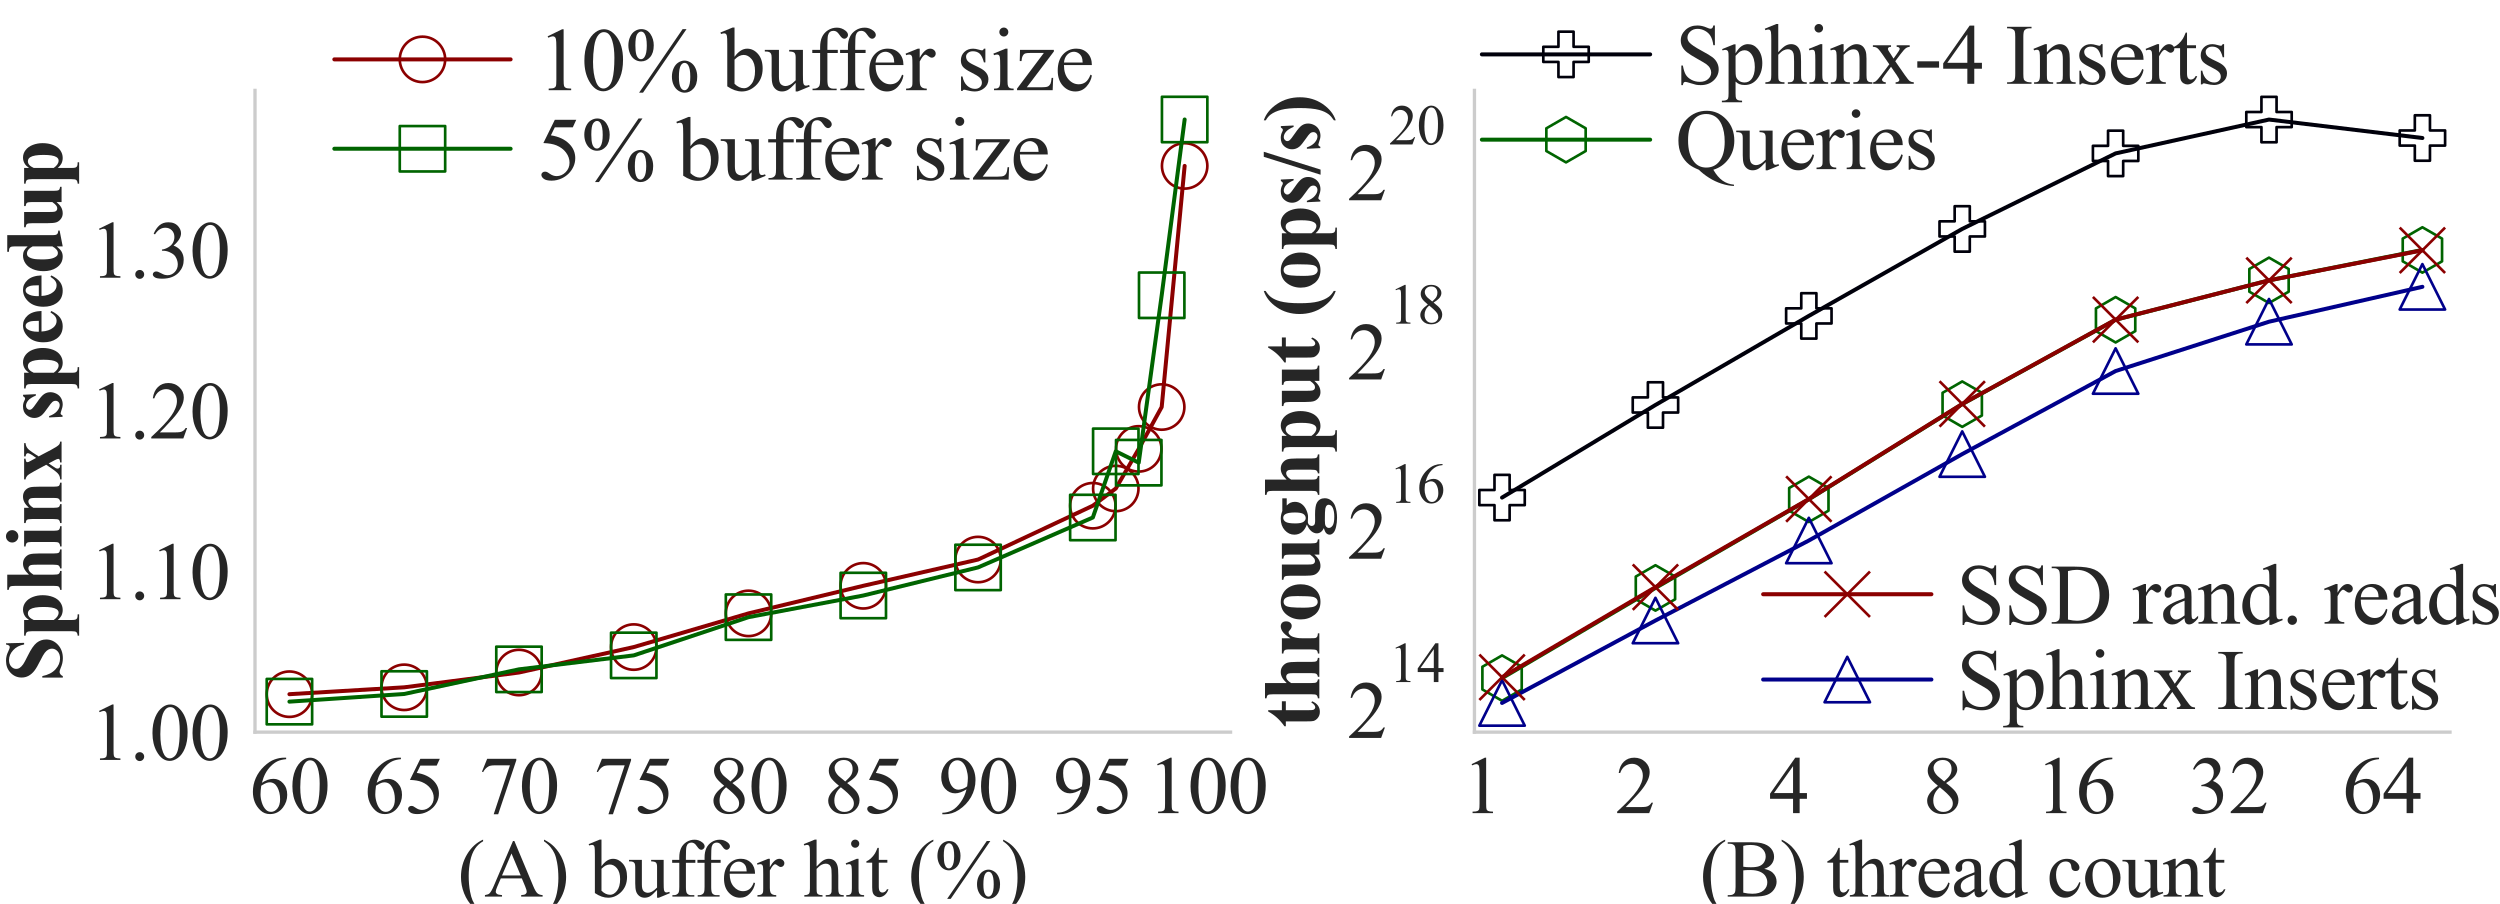 <?xml version="1.0" encoding="utf-8" standalone="no"?>
<!DOCTYPE svg PUBLIC "-//W3C//DTD SVG 1.1//EN"
  "http://www.w3.org/Graphics/SVG/1.1/DTD/svg11.dtd">
<svg xmlns:xlink="http://www.w3.org/1999/xlink" width="936pt" height="338.4pt" viewBox="0 0 936 338.4" xmlns="http://www.w3.org/2000/svg" version="1.1">
 <defs>
  <style type="text/css">*{stroke-linejoin: round; stroke-linecap: butt}</style>
 </defs>
 <g id="figure_1">
  <g id="patch_1">
   <path d="M 0 338.4 
L 936 338.4 
L 936 0 
L 0 0 
z
" style="fill: #ffffff"/>
  </g>
  <g id="axes_1">
   <g id="patch_2">
    <path d="M 95.472 274.104 
L 460.72 274.104 
L 460.72 33.84 
L 95.472 33.84 
z
" style="fill: #ffffff"/>
   </g>
   <g id="matplotlib.axis_1">
    <g id="xtick_1">
     <g id="text_1">
      <!-- 60 -->
      <g style="fill: #262626" transform="translate(93.363 304.435) scale(0.3 -0.3)">
       <defs>
        <path id="TimesNewRomanPSMT-36" d="M 2869 4325 
L 2869 4209 
Q 2456 4169 2195 4045 
Q 1934 3922 1679 3669 
Q 1425 3416 1258 3105 
Q 1091 2794 978 2366 
Q 1428 2675 1881 2675 
Q 2316 2675 2634 2325 
Q 2953 1975 2953 1425 
Q 2953 894 2631 456 
Q 2244 -75 1606 -75 
Q 1172 -75 869 213 
Q 275 772 275 1663 
Q 275 2231 503 2743 
Q 731 3256 1154 3653 
Q 1578 4050 1965 4187 
Q 2353 4325 2688 4325 
L 2869 4325 
z
M 925 2138 
Q 869 1716 869 1456 
Q 869 1156 980 804 
Q 1091 453 1309 247 
Q 1469 100 1697 100 
Q 1969 100 2183 356 
Q 2397 613 2397 1088 
Q 2397 1622 2184 2012 
Q 1972 2403 1581 2403 
Q 1463 2403 1327 2353 
Q 1191 2303 925 2138 
z
" transform="scale(0.016)"/>
        <path id="TimesNewRomanPSMT-30" d="M 231 2094 
Q 231 2819 450 3342 
Q 669 3866 1031 4122 
Q 1313 4325 1613 4325 
Q 2100 4325 2488 3828 
Q 2972 3213 2972 2159 
Q 2972 1422 2759 906 
Q 2547 391 2217 158 
Q 1888 -75 1581 -75 
Q 975 -75 572 641 
Q 231 1244 231 2094 
z
M 844 2016 
Q 844 1141 1059 588 
Q 1238 122 1591 122 
Q 1759 122 1940 273 
Q 2122 425 2216 781 
Q 2359 1319 2359 2297 
Q 2359 3022 2209 3506 
Q 2097 3866 1919 4016 
Q 1791 4119 1609 4119 
Q 1397 4119 1231 3928 
Q 1006 3669 925 3112 
Q 844 2556 844 2016 
z
" transform="scale(0.016)"/>
       </defs>
       <use xlink:href="#TimesNewRomanPSMT-36"/>
       <use xlink:href="#TimesNewRomanPSMT-30" x="50"/>
      </g>
     </g>
    </g>
    <g id="xtick_2">
     <g id="text_2">
      <!-- 65 -->
      <g style="fill: #262626" transform="translate(136.333 304.435) scale(0.3 -0.3)">
       <defs>
        <path id="TimesNewRomanPSMT-35" d="M 2778 4238 
L 2534 3706 
L 1259 3706 
L 981 3138 
Q 1809 3016 2294 2522 
Q 2709 2097 2709 1522 
Q 2709 1188 2573 903 
Q 2438 619 2231 419 
Q 2025 219 1772 97 
Q 1413 -75 1034 -75 
Q 653 -75 479 54 
Q 306 184 306 341 
Q 306 428 378 495 
Q 450 563 559 563 
Q 641 563 702 538 
Q 763 513 909 409 
Q 1144 247 1384 247 
Q 1750 247 2026 523 
Q 2303 800 2303 1197 
Q 2303 1581 2056 1914 
Q 1809 2247 1375 2428 
Q 1034 2569 447 2591 
L 1259 4238 
L 2778 4238 
z
" transform="scale(0.016)"/>
       </defs>
       <use xlink:href="#TimesNewRomanPSMT-36"/>
       <use xlink:href="#TimesNewRomanPSMT-35" x="50"/>
      </g>
     </g>
    </g>
    <g id="xtick_3">
     <g id="text_3">
      <!-- 70 -->
      <g style="fill: #262626" transform="translate(179.304 304.435) scale(0.3 -0.3)">
       <defs>
        <path id="TimesNewRomanPSMT-37" d="M 644 4238 
L 2916 4238 
L 2916 4119 
L 1503 -88 
L 1153 -88 
L 2419 3728 
L 1253 3728 
Q 900 3728 750 3644 
Q 488 3500 328 3200 
L 238 3234 
L 644 4238 
z
" transform="scale(0.016)"/>
       </defs>
       <use xlink:href="#TimesNewRomanPSMT-37"/>
       <use xlink:href="#TimesNewRomanPSMT-30" x="50"/>
      </g>
     </g>
    </g>
    <g id="xtick_4">
     <g id="text_4">
      <!-- 75 -->
      <g style="fill: #262626" transform="translate(222.274 304.435) scale(0.3 -0.3)">
       <use xlink:href="#TimesNewRomanPSMT-37"/>
       <use xlink:href="#TimesNewRomanPSMT-35" x="50"/>
      </g>
     </g>
    </g>
    <g id="xtick_5">
     <g id="text_5">
      <!-- 80 -->
      <g style="fill: #262626" transform="translate(265.245 304.435) scale(0.3 -0.3)">
       <defs>
        <path id="TimesNewRomanPSMT-38" d="M 1228 2134 
Q 725 2547 579 2797 
Q 434 3047 434 3316 
Q 434 3728 753 4026 
Q 1072 4325 1600 4325 
Q 2113 4325 2425 4047 
Q 2738 3769 2738 3413 
Q 2738 3175 2569 2928 
Q 2400 2681 1866 2347 
Q 2416 1922 2594 1678 
Q 2831 1359 2831 1006 
Q 2831 559 2490 242 
Q 2150 -75 1597 -75 
Q 994 -75 656 303 
Q 388 606 388 966 
Q 388 1247 577 1523 
Q 766 1800 1228 2134 
z
M 1719 2469 
Q 2094 2806 2194 3001 
Q 2294 3197 2294 3444 
Q 2294 3772 2109 3958 
Q 1925 4144 1606 4144 
Q 1288 4144 1088 3959 
Q 888 3775 888 3528 
Q 888 3366 970 3203 
Q 1053 3041 1206 2894 
L 1719 2469 
z
M 1375 2016 
Q 1116 1797 991 1539 
Q 866 1281 866 981 
Q 866 578 1086 336 
Q 1306 94 1647 94 
Q 1984 94 2187 284 
Q 2391 475 2391 747 
Q 2391 972 2272 1150 
Q 2050 1481 1375 2016 
z
" transform="scale(0.016)"/>
       </defs>
       <use xlink:href="#TimesNewRomanPSMT-38"/>
       <use xlink:href="#TimesNewRomanPSMT-30" x="50"/>
      </g>
     </g>
    </g>
    <g id="xtick_6">
     <g id="text_6">
      <!-- 85 -->
      <g style="fill: #262626" transform="translate(308.215 304.435) scale(0.3 -0.3)">
       <use xlink:href="#TimesNewRomanPSMT-38"/>
       <use xlink:href="#TimesNewRomanPSMT-35" x="50"/>
      </g>
     </g>
    </g>
    <g id="xtick_7">
     <g id="text_7">
      <!-- 90 -->
      <g style="fill: #262626" transform="translate(351.185 304.435) scale(0.3 -0.3)">
       <defs>
        <path id="TimesNewRomanPSMT-39" d="M 338 -88 
L 338 28 
Q 744 34 1094 217 
Q 1444 400 1770 856 
Q 2097 1313 2225 1859 
Q 1734 1544 1338 1544 
Q 891 1544 572 1889 
Q 253 2234 253 2806 
Q 253 3363 572 3797 
Q 956 4325 1575 4325 
Q 2097 4325 2469 3894 
Q 2925 3359 2925 2575 
Q 2925 1869 2578 1258 
Q 2231 647 1613 244 
Q 1109 -88 516 -88 
L 338 -88 
z
M 2275 2091 
Q 2331 2497 2331 2741 
Q 2331 3044 2228 3395 
Q 2125 3747 1936 3934 
Q 1747 4122 1506 4122 
Q 1228 4122 1018 3872 
Q 809 3622 809 3128 
Q 809 2469 1088 2097 
Q 1291 1828 1588 1828 
Q 1731 1828 1928 1897 
Q 2125 1966 2275 2091 
z
" transform="scale(0.016)"/>
       </defs>
       <use xlink:href="#TimesNewRomanPSMT-39"/>
       <use xlink:href="#TimesNewRomanPSMT-30" x="50"/>
      </g>
     </g>
    </g>
    <g id="xtick_8">
     <g id="text_8">
      <!-- 95 -->
      <g style="fill: #262626" transform="translate(394.156 304.435) scale(0.3 -0.3)">
       <use xlink:href="#TimesNewRomanPSMT-39"/>
       <use xlink:href="#TimesNewRomanPSMT-35" x="50"/>
      </g>
     </g>
    </g>
    <g id="xtick_9">
     <g id="text_9">
      <!-- 100 -->
      <g style="fill: #262626" transform="translate(429.626 304.435) scale(0.3 -0.3)">
       <defs>
        <path id="TimesNewRomanPSMT-31" d="M 750 3822 
L 1781 4325 
L 1884 4325 
L 1884 747 
Q 1884 391 1914 303 
Q 1944 216 2037 169 
Q 2131 122 2419 116 
L 2419 0 
L 825 0 
L 825 116 
Q 1125 122 1212 167 
Q 1300 213 1334 289 
Q 1369 366 1369 747 
L 1369 3034 
Q 1369 3497 1338 3628 
Q 1316 3728 1258 3775 
Q 1200 3822 1119 3822 
Q 1003 3822 797 3725 
L 750 3822 
z
" transform="scale(0.016)"/>
       </defs>
       <use xlink:href="#TimesNewRomanPSMT-31"/>
       <use xlink:href="#TimesNewRomanPSMT-30" x="50"/>
       <use xlink:href="#TimesNewRomanPSMT-30" x="100"/>
      </g>
     </g>
    </g>
    <g id="text_10">
     <!-- (A) buffer hit (%) -->
     <g style="fill: #262626" transform="translate(171.326 335.684) scale(0.3 -0.3)">
      <defs>
       <path id="TimesNewRomanPSMT-28" d="M 1988 -1253 
L 1988 -1369 
Q 1516 -1131 1200 -813 
Q 750 -359 506 256 
Q 263 872 263 1534 
Q 263 2503 741 3301 
Q 1219 4100 1988 4444 
L 1988 4313 
Q 1603 4100 1356 3731 
Q 1109 3363 987 2797 
Q 866 2231 866 1616 
Q 866 947 969 400 
Q 1050 -31 1165 -292 
Q 1281 -553 1476 -793 
Q 1672 -1034 1988 -1253 
z
" transform="scale(0.016)"/>
       <path id="TimesNewRomanPSMT-41" d="M 2928 1419 
L 1288 1419 
L 1000 750 
Q 894 503 894 381 
Q 894 284 986 211 
Q 1078 138 1384 116 
L 1384 0 
L 50 0 
L 50 116 
Q 316 163 394 238 
Q 553 388 747 847 
L 2238 4334 
L 2347 4334 
L 3822 809 
Q 4000 384 4145 257 
Q 4291 131 4550 116 
L 4550 0 
L 2878 0 
L 2878 116 
Q 3131 128 3220 200 
Q 3309 272 3309 375 
Q 3309 513 3184 809 
L 2928 1419 
z
M 2841 1650 
L 2122 3363 
L 1384 1650 
L 2841 1650 
z
" transform="scale(0.016)"/>
       <path id="TimesNewRomanPSMT-29" d="M 144 4313 
L 144 4444 
Q 619 4209 934 3891 
Q 1381 3434 1625 2820 
Q 1869 2206 1869 1541 
Q 1869 572 1392 -226 
Q 916 -1025 144 -1369 
L 144 -1253 
Q 528 -1038 776 -670 
Q 1025 -303 1145 264 
Q 1266 831 1266 1447 
Q 1266 2113 1163 2663 
Q 1084 3094 967 3353 
Q 850 3613 656 3853 
Q 463 4094 144 4313 
z
" transform="scale(0.016)"/>
       <path id="TimesNewRomanPSMT-20" transform="scale(0.016)"/>
       <path id="TimesNewRomanPSMT-62" d="M 984 2369 
Q 1400 2947 1881 2947 
Q 2322 2947 2650 2570 
Q 2978 2194 2978 1541 
Q 2978 778 2472 313 
Q 2038 -88 1503 -88 
Q 1253 -88 995 3 
Q 738 94 469 275 
L 469 3241 
Q 469 3728 445 3840 
Q 422 3953 372 3993 
Q 322 4034 247 4034 
Q 159 4034 28 3984 
L -16 4094 
L 844 4444 
L 984 4444 
L 984 2369 
z
M 984 2169 
L 984 456 
Q 1144 300 1314 220 
Q 1484 141 1663 141 
Q 1947 141 2192 453 
Q 2438 766 2438 1363 
Q 2438 1913 2192 2208 
Q 1947 2503 1634 2503 
Q 1469 2503 1303 2419 
Q 1178 2356 984 2169 
z
" transform="scale(0.016)"/>
       <path id="TimesNewRomanPSMT-75" d="M 2709 2863 
L 2709 1128 
Q 2709 631 2732 520 
Q 2756 409 2807 365 
Q 2859 322 2928 322 
Q 3025 322 3147 375 
L 3191 266 
L 2334 -88 
L 2194 -88 
L 2194 519 
Q 1825 119 1631 15 
Q 1438 -88 1222 -88 
Q 981 -88 804 51 
Q 628 191 559 409 
Q 491 628 491 1028 
L 491 2306 
Q 491 2509 447 2587 
Q 403 2666 317 2708 
Q 231 2750 6 2747 
L 6 2863 
L 1009 2863 
L 1009 947 
Q 1009 547 1148 422 
Q 1288 297 1484 297 
Q 1619 297 1789 381 
Q 1959 466 2194 703 
L 2194 2325 
Q 2194 2569 2105 2655 
Q 2016 2741 1734 2747 
L 1734 2863 
L 2709 2863 
z
" transform="scale(0.016)"/>
       <path id="TimesNewRomanPSMT-66" d="M 1319 2638 
L 1319 756 
Q 1319 356 1406 250 
Q 1522 113 1716 113 
L 1975 113 
L 1975 0 
L 266 0 
L 266 113 
L 394 113 
Q 519 113 622 175 
Q 725 238 764 344 
Q 803 450 803 756 
L 803 2638 
L 247 2638 
L 247 2863 
L 803 2863 
L 803 3050 
Q 803 3478 940 3775 
Q 1078 4072 1361 4255 
Q 1644 4438 1997 4438 
Q 2325 4438 2600 4225 
Q 2781 4084 2781 3909 
Q 2781 3816 2700 3733 
Q 2619 3650 2525 3650 
Q 2453 3650 2373 3701 
Q 2294 3753 2178 3923 
Q 2063 4094 1966 4153 
Q 1869 4213 1750 4213 
Q 1606 4213 1506 4136 
Q 1406 4059 1362 3898 
Q 1319 3738 1319 3069 
L 1319 2863 
L 2056 2863 
L 2056 2638 
L 1319 2638 
z
" transform="scale(0.016)"/>
       <path id="TimesNewRomanPSMT-65" d="M 681 1784 
Q 678 1147 991 784 
Q 1303 422 1725 422 
Q 2006 422 2214 576 
Q 2422 731 2563 1106 
L 2659 1044 
Q 2594 616 2278 264 
Q 1963 -88 1488 -88 
Q 972 -88 605 314 
Q 238 716 238 1394 
Q 238 2128 614 2539 
Q 991 2950 1559 2950 
Q 2041 2950 2350 2633 
Q 2659 2316 2659 1784 
L 681 1784 
z
M 681 1966 
L 2006 1966 
Q 1991 2241 1941 2353 
Q 1863 2528 1708 2628 
Q 1553 2728 1384 2728 
Q 1125 2728 920 2526 
Q 716 2325 681 1966 
z
" transform="scale(0.016)"/>
       <path id="TimesNewRomanPSMT-72" d="M 1038 2947 
L 1038 2303 
Q 1397 2947 1775 2947 
Q 1947 2947 2059 2842 
Q 2172 2738 2172 2600 
Q 2172 2478 2090 2393 
Q 2009 2309 1897 2309 
Q 1788 2309 1652 2417 
Q 1516 2525 1450 2525 
Q 1394 2525 1328 2463 
Q 1188 2334 1038 2041 
L 1038 669 
Q 1038 431 1097 309 
Q 1138 225 1241 169 
Q 1344 113 1538 113 
L 1538 0 
L 72 0 
L 72 113 
Q 291 113 397 181 
Q 475 231 506 341 
Q 522 394 522 644 
L 522 1753 
Q 522 2253 501 2348 
Q 481 2444 426 2487 
Q 372 2531 291 2531 
Q 194 2531 72 2484 
L 41 2597 
L 906 2947 
L 1038 2947 
z
" transform="scale(0.016)"/>
       <path id="TimesNewRomanPSMT-68" d="M 1041 4444 
L 1041 2350 
Q 1388 2731 1591 2839 
Q 1794 2947 1997 2947 
Q 2241 2947 2416 2812 
Q 2591 2678 2675 2391 
Q 2734 2191 2734 1659 
L 2734 647 
Q 2734 375 2778 275 
Q 2809 200 2884 156 
Q 2959 113 3159 113 
L 3159 0 
L 1753 0 
L 1753 113 
L 1819 113 
Q 2019 113 2097 173 
Q 2175 234 2206 353 
Q 2216 403 2216 647 
L 2216 1659 
Q 2216 2128 2167 2275 
Q 2119 2422 2012 2495 
Q 1906 2569 1756 2569 
Q 1603 2569 1437 2487 
Q 1272 2406 1041 2159 
L 1041 647 
Q 1041 353 1073 281 
Q 1106 209 1195 161 
Q 1284 113 1503 113 
L 1503 0 
L 84 0 
L 84 113 
Q 275 113 384 172 
Q 447 203 484 290 
Q 522 378 522 647 
L 522 3238 
Q 522 3728 498 3840 
Q 475 3953 426 3993 
Q 378 4034 297 4034 
Q 231 4034 84 3984 
L 41 4094 
L 897 4444 
L 1041 4444 
z
" transform="scale(0.016)"/>
       <path id="TimesNewRomanPSMT-69" d="M 928 4444 
Q 1059 4444 1151 4351 
Q 1244 4259 1244 4128 
Q 1244 3997 1151 3903 
Q 1059 3809 928 3809 
Q 797 3809 703 3903 
Q 609 3997 609 4128 
Q 609 4259 701 4351 
Q 794 4444 928 4444 
z
M 1188 2947 
L 1188 647 
Q 1188 378 1227 289 
Q 1266 200 1342 156 
Q 1419 113 1622 113 
L 1622 0 
L 231 0 
L 231 113 
Q 441 113 512 153 
Q 584 194 626 287 
Q 669 381 669 647 
L 669 1750 
Q 669 2216 641 2353 
Q 619 2453 572 2492 
Q 525 2531 444 2531 
Q 356 2531 231 2484 
L 188 2597 
L 1050 2947 
L 1188 2947 
z
" transform="scale(0.016)"/>
       <path id="TimesNewRomanPSMT-74" d="M 1031 3803 
L 1031 2863 
L 1700 2863 
L 1700 2644 
L 1031 2644 
L 1031 788 
Q 1031 509 1111 412 
Q 1191 316 1316 316 
Q 1419 316 1516 380 
Q 1613 444 1666 569 
L 1788 569 
Q 1678 263 1478 108 
Q 1278 -47 1066 -47 
Q 922 -47 784 33 
Q 647 113 581 261 
Q 516 409 516 719 
L 516 2644 
L 63 2644 
L 63 2747 
Q 234 2816 414 2980 
Q 594 3144 734 3369 
Q 806 3488 934 3803 
L 1031 3803 
z
" transform="scale(0.016)"/>
       <path id="TimesNewRomanPSMT-25" d="M 4350 4334 
L 1263 -175 
L 984 -175 
L 4072 4334 
L 4350 4334 
z
M 1138 4334 
Q 1559 4334 1792 3984 
Q 2025 3634 2025 3181 
Q 2025 2638 1762 2341 
Q 1500 2044 1131 2044 
Q 884 2044 678 2180 
Q 472 2316 348 2584 
Q 225 2853 225 3181 
Q 225 3509 350 3786 
Q 475 4063 692 4198 
Q 909 4334 1138 4334 
z
M 1128 4159 
Q 969 4159 845 3971 
Q 722 3784 722 3184 
Q 722 2750 791 2522 
Q 844 2350 956 2256 
Q 1022 2200 1119 2200 
Q 1269 2200 1375 2363 
Q 1531 2603 1531 3166 
Q 1531 3759 1378 4000 
Q 1278 4159 1128 4159 
z
M 4206 2103 
Q 4428 2103 4648 1962 
Q 4869 1822 4989 1553 
Q 5109 1284 5109 963 
Q 5109 409 4843 117 
Q 4578 -175 4216 -175 
Q 3988 -175 3773 -34 
Q 3559 106 3436 367 
Q 3313 628 3313 963 
Q 3313 1291 3436 1562 
Q 3559 1834 3773 1968 
Q 3988 2103 4206 2103 
z
M 4209 1938 
Q 4059 1938 3950 1769 
Q 3809 1550 3809 941 
Q 3809 381 3953 159 
Q 4059 0 4209 0 
Q 4353 0 4466 172 
Q 4616 400 4616 956 
Q 4616 1544 4466 1778 
Q 4363 1938 4209 1938 
z
" transform="scale(0.016)"/>
      </defs>
      <use xlink:href="#TimesNewRomanPSMT-28"/>
      <use xlink:href="#TimesNewRomanPSMT-41" x="33.301"/>
      <use xlink:href="#TimesNewRomanPSMT-29" x="105.518"/>
      <use xlink:href="#TimesNewRomanPSMT-20" x="138.818"/>
      <use xlink:href="#TimesNewRomanPSMT-62" x="163.818"/>
      <use xlink:href="#TimesNewRomanPSMT-75" x="213.818"/>
      <use xlink:href="#TimesNewRomanPSMT-66" x="263.818"/>
      <use xlink:href="#TimesNewRomanPSMT-66" x="295.369"/>
      <use xlink:href="#TimesNewRomanPSMT-65" x="328.67"/>
      <use xlink:href="#TimesNewRomanPSMT-72" x="373.055"/>
      <use xlink:href="#TimesNewRomanPSMT-20" x="406.355"/>
      <use xlink:href="#TimesNewRomanPSMT-68" x="431.355"/>
      <use xlink:href="#TimesNewRomanPSMT-69" x="481.355"/>
      <use xlink:href="#TimesNewRomanPSMT-74" x="509.139"/>
      <use xlink:href="#TimesNewRomanPSMT-20" x="536.922"/>
      <use xlink:href="#TimesNewRomanPSMT-28" x="561.922"/>
      <use xlink:href="#TimesNewRomanPSMT-25" x="595.223"/>
      <use xlink:href="#TimesNewRomanPSMT-29" x="678.523"/>
     </g>
    </g>
   </g>
   <g id="matplotlib.axis_2">
    <g id="ytick_1">
     <g id="text_11">
      <!-- 1.00 -->
      <g style="fill: #262626" transform="translate(33.472 284.52) scale(0.3 -0.3)">
       <defs>
        <path id="TimesNewRomanPSMT-2e" d="M 800 606 
Q 947 606 1047 504 
Q 1147 403 1147 259 
Q 1147 116 1045 14 
Q 944 -88 800 -88 
Q 656 -88 554 14 
Q 453 116 453 259 
Q 453 406 554 506 
Q 656 606 800 606 
z
" transform="scale(0.016)"/>
       </defs>
       <use xlink:href="#TimesNewRomanPSMT-31"/>
       <use xlink:href="#TimesNewRomanPSMT-2e" x="50"/>
       <use xlink:href="#TimesNewRomanPSMT-30" x="75"/>
       <use xlink:href="#TimesNewRomanPSMT-30" x="125"/>
      </g>
     </g>
    </g>
    <g id="ytick_2">
     <g id="text_12">
      <!-- 1.10 -->
      <g style="fill: #262626" transform="translate(33.472 224.34) scale(0.3 -0.3)">
       <use xlink:href="#TimesNewRomanPSMT-31"/>
       <use xlink:href="#TimesNewRomanPSMT-2e" x="50"/>
       <use xlink:href="#TimesNewRomanPSMT-31" x="75"/>
       <use xlink:href="#TimesNewRomanPSMT-30" x="125"/>
      </g>
     </g>
    </g>
    <g id="ytick_3">
     <g id="text_13">
      <!-- 1.20 -->
      <g style="fill: #262626" transform="translate(33.472 164.16) scale(0.3 -0.3)">
       <defs>
        <path id="TimesNewRomanPSMT-32" d="M 2934 816 
L 2638 0 
L 138 0 
L 138 116 
Q 1241 1122 1691 1759 
Q 2141 2397 2141 2925 
Q 2141 3328 1894 3587 
Q 1647 3847 1303 3847 
Q 991 3847 742 3664 
Q 494 3481 375 3128 
L 259 3128 
Q 338 3706 661 4015 
Q 984 4325 1469 4325 
Q 1984 4325 2329 3994 
Q 2675 3663 2675 3213 
Q 2675 2891 2525 2569 
Q 2294 2063 1775 1497 
Q 997 647 803 472 
L 1909 472 
Q 2247 472 2383 497 
Q 2519 522 2628 598 
Q 2738 675 2819 816 
L 2934 816 
z
" transform="scale(0.016)"/>
       </defs>
       <use xlink:href="#TimesNewRomanPSMT-31"/>
       <use xlink:href="#TimesNewRomanPSMT-2e" x="50"/>
       <use xlink:href="#TimesNewRomanPSMT-32" x="75"/>
       <use xlink:href="#TimesNewRomanPSMT-30" x="125"/>
      </g>
     </g>
    </g>
    <g id="ytick_4">
     <g id="text_14">
      <!-- 1.30 -->
      <g style="fill: #262626" transform="translate(33.472 103.981) scale(0.3 -0.3)">
       <defs>
        <path id="TimesNewRomanPSMT-33" d="M 325 3431 
Q 506 3859 782 4092 
Q 1059 4325 1472 4325 
Q 1981 4325 2253 3994 
Q 2459 3747 2459 3466 
Q 2459 3003 1878 2509 
Q 2269 2356 2469 2072 
Q 2669 1788 2669 1403 
Q 2669 853 2319 450 
Q 1863 -75 997 -75 
Q 569 -75 414 31 
Q 259 138 259 259 
Q 259 350 332 419 
Q 406 488 509 488 
Q 588 488 669 463 
Q 722 447 909 348 
Q 1097 250 1169 231 
Q 1284 197 1416 197 
Q 1734 197 1970 444 
Q 2206 691 2206 1028 
Q 2206 1275 2097 1509 
Q 2016 1684 1919 1775 
Q 1784 1900 1550 2001 
Q 1316 2103 1072 2103 
L 972 2103 
L 972 2197 
Q 1219 2228 1467 2375 
Q 1716 2522 1828 2728 
Q 1941 2934 1941 3181 
Q 1941 3503 1739 3701 
Q 1538 3900 1238 3900 
Q 753 3900 428 3381 
L 325 3431 
z
" transform="scale(0.016)"/>
       </defs>
       <use xlink:href="#TimesNewRomanPSMT-31"/>
       <use xlink:href="#TimesNewRomanPSMT-2e" x="50"/>
       <use xlink:href="#TimesNewRomanPSMT-33" x="75"/>
       <use xlink:href="#TimesNewRomanPSMT-30" x="125"/>
      </g>
     </g>
    </g>
    <g id="text_15">
     <!-- Sphinx speedup -->
     <g style="fill: #262626" transform="translate(23.055 255.276) rotate(-90) scale(0.3 -0.3)">
      <defs>
       <path id="TimesNewRomanPS-BoldMT-53" d="M 3006 4334 
L 3041 2922 
L 2913 2922 
Q 2822 3453 2467 3776 
Q 2113 4100 1700 4100 
Q 1381 4100 1195 3929 
Q 1009 3759 1009 3538 
Q 1009 3397 1075 3288 
Q 1166 3141 1366 2997 
Q 1513 2894 2044 2631 
Q 2788 2266 3047 1941 
Q 3303 1616 3303 1197 
Q 3303 666 2889 283 
Q 2475 -100 1838 -100 
Q 1638 -100 1459 -59 
Q 1281 -19 1013 94 
Q 863 156 766 156 
Q 684 156 593 93 
Q 503 31 447 -97 
L 331 -97 
L 331 1503 
L 447 1503 
Q 584 828 976 473 
Q 1369 119 1822 119 
Q 2172 119 2380 309 
Q 2588 500 2588 753 
Q 2588 903 2508 1043 
Q 2428 1184 2265 1311 
Q 2103 1438 1691 1641 
Q 1113 1925 859 2125 
Q 606 2325 470 2572 
Q 334 2819 334 3116 
Q 334 3622 706 3978 
Q 1078 4334 1644 4334 
Q 1850 4334 2044 4284 
Q 2191 4247 2402 4145 
Q 2613 4044 2697 4044 
Q 2778 4044 2825 4094 
Q 2872 4144 2913 4334 
L 3006 4334 
z
" transform="scale(0.016)"/>
       <path id="TimesNewRomanPS-BoldMT-70" d="M 1347 297 
L 1347 -791 
Q 1347 -1016 1383 -1097 
Q 1419 -1178 1494 -1215 
Q 1569 -1253 1788 -1253 
L 1788 -1369 
L 122 -1369 
L 122 -1253 
Q 316 -1247 409 -1144 
Q 472 -1072 472 -772 
L 472 2313 
Q 472 2622 400 2708 
Q 328 2794 122 2806 
L 122 2922 
L 1347 2922 
L 1347 2538 
Q 1500 2763 1659 2863 
Q 1888 3009 2156 3009 
Q 2478 3009 2742 2806 
Q 3006 2603 3143 2245 
Q 3281 1888 3281 1475 
Q 3281 1031 3139 664 
Q 2997 297 2726 104 
Q 2456 -88 2125 -88 
Q 1884 -88 1675 19 
Q 1519 100 1347 297 
z
M 1347 613 
Q 1616 231 1922 231 
Q 2091 231 2200 409 
Q 2363 672 2363 1409 
Q 2363 2166 2184 2444 
Q 2066 2628 1866 2628 
Q 1550 2628 1347 2172 
L 1347 613 
z
" transform="scale(0.016)"/>
       <path id="TimesNewRomanPS-BoldMT-68" d="M 1409 4238 
L 1409 2547 
Q 1650 2800 1850 2904 
Q 2050 3009 2266 3009 
Q 2541 3009 2736 2853 
Q 2931 2697 2995 2486 
Q 3059 2275 3059 1775 
L 3059 634 
Q 3059 300 3121 217 
Q 3184 134 3375 113 
L 3375 0 
L 1894 0 
L 1894 113 
Q 2050 134 2128 238 
Q 2184 319 2184 634 
L 2184 1938 
Q 2184 2300 2156 2392 
Q 2128 2484 2061 2536 
Q 1994 2588 1909 2588 
Q 1784 2588 1665 2502 
Q 1547 2416 1409 2200 
L 1409 634 
Q 1409 322 1456 244 
Q 1516 138 1700 113 
L 1700 0 
L 219 0 
L 219 113 
Q 403 131 481 231 
Q 534 300 534 634 
L 534 3603 
Q 534 3934 473 4015 
Q 413 4097 219 4122 
L 219 4238 
L 1409 4238 
z
" transform="scale(0.016)"/>
       <path id="TimesNewRomanPS-BoldMT-69" d="M 919 4338 
Q 1122 4338 1262 4195 
Q 1403 4053 1403 3853 
Q 1403 3653 1261 3512 
Q 1119 3372 919 3372 
Q 719 3372 578 3512 
Q 438 3653 438 3853 
Q 438 4053 578 4195 
Q 719 4338 919 4338 
z
M 1356 2922 
L 1356 606 
Q 1356 297 1428 211 
Q 1500 125 1709 113 
L 1709 0 
L 131 0 
L 131 113 
Q 325 119 419 225 
Q 481 297 481 606 
L 481 2313 
Q 481 2622 409 2708 
Q 338 2794 131 2806 
L 131 2922 
L 1356 2922 
z
" transform="scale(0.016)"/>
       <path id="TimesNewRomanPS-BoldMT-6e" d="M 1409 2922 
L 1409 2544 
Q 1634 2788 1840 2898 
Q 2047 3009 2284 3009 
Q 2569 3009 2756 2851 
Q 2944 2694 3006 2459 
Q 3056 2281 3056 1775 
L 3056 638 
Q 3056 300 3117 217 
Q 3178 134 3372 113 
L 3372 0 
L 1894 0 
L 1894 113 
Q 2059 134 2131 250 
Q 2181 328 2181 638 
L 2181 1938 
Q 2181 2297 2153 2390 
Q 2125 2484 2058 2536 
Q 1991 2588 1909 2588 
Q 1641 2588 1409 2203 
L 1409 638 
Q 1409 309 1470 221 
Q 1531 134 1697 113 
L 1697 0 
L 219 0 
L 219 113 
Q 403 131 481 231 
Q 534 300 534 638 
L 534 2288 
Q 534 2619 473 2700 
Q 413 2781 219 2806 
L 219 2922 
L 1409 2922 
z
" transform="scale(0.016)"/>
       <path id="TimesNewRomanPS-BoldMT-78" d="M 1944 1791 
L 2450 828 
Q 2713 325 2866 191 
Q 2950 119 3097 113 
L 3097 0 
L 1469 0 
L 1469 113 
Q 1659 128 1704 162 
Q 1750 197 1750 256 
Q 1750 344 1650 531 
L 1397 1006 
L 1181 691 
Q 1034 475 1016 434 
Q 991 375 991 328 
Q 991 256 1020 207 
Q 1050 159 1101 136 
Q 1153 113 1291 113 
L 1291 0 
L 147 0 
L 147 113 
Q 359 113 536 230 
Q 713 347 1050 844 
L 1291 1200 
L 788 2131 
Q 541 2588 419 2691 
Q 297 2794 147 2806 
L 147 2922 
L 1766 2922 
L 1766 2806 
L 1681 2803 
L 1519 2747 
Q 1494 2725 1494 2675 
Q 1494 2628 1509 2578 
Q 1519 2556 1597 2409 
L 1825 1984 
L 1944 2153 
Q 2194 2497 2194 2634 
Q 2194 2700 2139 2745 
Q 2084 2791 1944 2806 
L 1944 2922 
L 2978 2922 
L 2978 2806 
Q 2788 2800 2622 2689 
Q 2456 2578 2250 2259 
L 1944 1791 
z
" transform="scale(0.016)"/>
       <path id="TimesNewRomanPS-BoldMT-20" transform="scale(0.016)"/>
       <path id="TimesNewRomanPS-BoldMT-73" d="M 2063 3003 
L 2109 2006 
L 2003 2006 
Q 1813 2450 1608 2612 
Q 1403 2775 1200 2775 
Q 1072 2775 981 2689 
Q 891 2603 891 2491 
Q 891 2406 953 2328 
Q 1053 2200 1512 1889 
Q 1972 1578 2117 1361 
Q 2263 1144 2263 875 
Q 2263 631 2141 397 
Q 2019 163 1797 37 
Q 1575 -88 1306 -88 
Q 1097 -88 747 44 
Q 653 78 619 78 
Q 516 78 447 -78 
L 344 -78 
L 294 972 
L 400 972 
Q 541 559 786 353 
Q 1031 147 1250 147 
Q 1400 147 1495 239 
Q 1591 331 1591 463 
Q 1591 613 1497 722 
Q 1403 831 1078 1053 
Q 600 1384 459 1559 
Q 253 1816 253 2125 
Q 253 2463 486 2736 
Q 719 3009 1159 3009 
Q 1397 3009 1619 2894 
Q 1703 2847 1756 2847 
Q 1813 2847 1847 2870 
Q 1881 2894 1956 3003 
L 2063 3003 
z
" transform="scale(0.016)"/>
       <path id="TimesNewRomanPS-BoldMT-65" d="M 2691 1566 
L 1088 1566 
Q 1116 984 1397 647 
Q 1613 388 1916 388 
Q 2103 388 2256 492 
Q 2409 597 2584 869 
L 2691 800 
Q 2453 316 2165 114 
Q 1878 -88 1500 -88 
Q 850 -88 516 413 
Q 247 816 247 1413 
Q 247 2144 642 2576 
Q 1038 3009 1569 3009 
Q 2013 3009 2339 2645 
Q 2666 2281 2691 1566 
z
M 1922 1775 
Q 1922 2278 1867 2465 
Q 1813 2653 1697 2750 
Q 1631 2806 1522 2806 
Q 1359 2806 1256 2647 
Q 1072 2369 1072 1884 
L 1072 1775 
L 1922 1775 
z
" transform="scale(0.016)"/>
       <path id="TimesNewRomanPS-BoldMT-64" d="M 3056 4238 
L 3056 875 
Q 3056 534 3075 472 
Q 3100 369 3170 319 
Q 3241 269 3416 256 
L 3416 153 
L 2181 -88 
L 2181 375 
Q 1959 106 1786 9 
Q 1613 -88 1394 -88 
Q 834 -88 509 413 
Q 247 819 247 1409 
Q 247 1881 409 2254 
Q 572 2628 855 2818 
Q 1138 3009 1463 3009 
Q 1672 3009 1834 2928 
Q 1997 2847 2181 2644 
L 2181 3525 
Q 2181 3859 2153 3928 
Q 2116 4019 2041 4062 
Q 1966 4106 1759 4106 
L 1759 4238 
L 3056 4238 
z
M 2181 2256 
Q 1950 2700 1616 2700 
Q 1500 2700 1425 2638 
Q 1309 2541 1236 2297 
Q 1163 2053 1163 1550 
Q 1163 997 1244 731 
Q 1325 466 1466 347 
Q 1538 288 1663 288 
Q 1938 288 2181 719 
L 2181 2256 
z
" transform="scale(0.016)"/>
       <path id="TimesNewRomanPS-BoldMT-75" d="M 3038 2922 
L 3038 634 
Q 3038 300 3100 217 
Q 3163 134 3353 113 
L 3353 0 
L 2163 0 
L 2163 391 
Q 1953 141 1743 26 
Q 1534 -88 1275 -88 
Q 1028 -88 836 64 
Q 644 216 578 419 
Q 513 622 513 1128 
L 513 2288 
Q 513 2619 452 2700 
Q 391 2781 197 2806 
L 197 2922 
L 1388 2922 
L 1388 925 
Q 1388 613 1417 522 
Q 1447 431 1511 384 
Q 1575 338 1659 338 
Q 1772 338 1863 397 
Q 1988 478 2163 725 
L 2163 2288 
Q 2163 2619 2102 2700 
Q 2041 2781 1847 2806 
L 1847 2922 
L 3038 2922 
z
" transform="scale(0.016)"/>
      </defs>
      <use xlink:href="#TimesNewRomanPS-BoldMT-53"/>
      <use xlink:href="#TimesNewRomanPS-BoldMT-70" x="55.615"/>
      <use xlink:href="#TimesNewRomanPS-BoldMT-68" x="111.23"/>
      <use xlink:href="#TimesNewRomanPS-BoldMT-69" x="166.846"/>
      <use xlink:href="#TimesNewRomanPS-BoldMT-6e" x="194.629"/>
      <use xlink:href="#TimesNewRomanPS-BoldMT-78" x="250.244"/>
      <use xlink:href="#TimesNewRomanPS-BoldMT-20" x="300.244"/>
      <use xlink:href="#TimesNewRomanPS-BoldMT-73" x="325.244"/>
      <use xlink:href="#TimesNewRomanPS-BoldMT-70" x="364.16"/>
      <use xlink:href="#TimesNewRomanPS-BoldMT-65" x="419.775"/>
      <use xlink:href="#TimesNewRomanPS-BoldMT-65" x="464.16"/>
      <use xlink:href="#TimesNewRomanPS-BoldMT-64" x="508.545"/>
      <use xlink:href="#TimesNewRomanPS-BoldMT-75" x="564.16"/>
      <use xlink:href="#TimesNewRomanPS-BoldMT-70" x="619.775"/>
     </g>
    </g>
   </g>
   <g id="line2d_1">
    <path d="M 108.363 259.905 
L 151.333 257.332 
L 194.304 251.785 
L 237.274 242.262 
L 280.245 229.653 
L 323.215 219.321 
L 366.185 209.491 
L 409.156 189.336 
L 417.75 182.896 
L 426.344 168.058 
L 434.938 152.387 
L 443.532 62.12 
" clip-path="url(#p60d7ae9ed8)" style="fill: none; stroke: #8b0000; stroke-width: 1.5; stroke-linecap: round"/>
    <defs>
     <path id="mf1f2778413" d="M 0 8.5 
C 2.254 8.5 4.416 7.604 6.01 6.01 
C 7.604 4.416 8.5 2.254 8.5 0 
C 8.5 -2.254 7.604 -4.416 6.01 -6.01 
C 4.416 -7.604 2.254 -8.5 0 -8.5 
C -2.254 -8.5 -4.416 -7.604 -6.01 -6.01 
C -7.604 -4.416 -8.5 -2.254 -8.5 0 
C -8.5 2.254 -7.604 4.416 -6.01 6.01 
C -4.416 7.604 -2.254 8.5 0 8.5 
z
" style="stroke: #8b0000"/>
    </defs>
    <g clip-path="url(#p60d7ae9ed8)">
     <use xlink:href="#mf1f2778413" x="108.363" y="259.905" style="fill-opacity: 0; stroke: #8b0000"/>
     <use xlink:href="#mf1f2778413" x="151.333" y="257.332" style="fill-opacity: 0; stroke: #8b0000"/>
     <use xlink:href="#mf1f2778413" x="194.304" y="251.785" style="fill-opacity: 0; stroke: #8b0000"/>
     <use xlink:href="#mf1f2778413" x="237.274" y="242.262" style="fill-opacity: 0; stroke: #8b0000"/>
     <use xlink:href="#mf1f2778413" x="280.245" y="229.653" style="fill-opacity: 0; stroke: #8b0000"/>
     <use xlink:href="#mf1f2778413" x="323.215" y="219.321" style="fill-opacity: 0; stroke: #8b0000"/>
     <use xlink:href="#mf1f2778413" x="366.185" y="209.491" style="fill-opacity: 0; stroke: #8b0000"/>
     <use xlink:href="#mf1f2778413" x="409.156" y="189.336" style="fill-opacity: 0; stroke: #8b0000"/>
     <use xlink:href="#mf1f2778413" x="417.75" y="182.896" style="fill-opacity: 0; stroke: #8b0000"/>
     <use xlink:href="#mf1f2778413" x="426.344" y="168.058" style="fill-opacity: 0; stroke: #8b0000"/>
     <use xlink:href="#mf1f2778413" x="434.938" y="152.387" style="fill-opacity: 0; stroke: #8b0000"/>
     <use xlink:href="#mf1f2778413" x="443.532" y="62.12" style="fill-opacity: 0; stroke: #8b0000"/>
    </g>
   </g>
   <g id="line2d_2">
    <path d="M 108.363 262.696 
L 151.333 259.822 
L 194.304 250.601 
L 237.274 245.377 
L 280.245 231.064 
L 323.215 222.959 
L 366.185 212.438 
L 409.156 193.753 
L 417.75 168.966 
L 426.344 173.221 
L 434.938 110.546 
L 443.532 44.738 
" clip-path="url(#p60d7ae9ed8)" style="fill: none; stroke: #006400; stroke-width: 1.5; stroke-linecap: round"/>
    <defs>
     <path id="mfbfa587d36" d="M -8.5 8.5 
L 8.5 8.5 
L 8.5 -8.5 
L -8.5 -8.5 
z
" style="stroke: #006400; stroke-linejoin: miter"/>
    </defs>
    <g clip-path="url(#p60d7ae9ed8)">
     <use xlink:href="#mfbfa587d36" x="108.363" y="262.696" style="fill-opacity: 0; stroke: #006400; stroke-linejoin: miter"/>
     <use xlink:href="#mfbfa587d36" x="151.333" y="259.822" style="fill-opacity: 0; stroke: #006400; stroke-linejoin: miter"/>
     <use xlink:href="#mfbfa587d36" x="194.304" y="250.601" style="fill-opacity: 0; stroke: #006400; stroke-linejoin: miter"/>
     <use xlink:href="#mfbfa587d36" x="237.274" y="245.377" style="fill-opacity: 0; stroke: #006400; stroke-linejoin: miter"/>
     <use xlink:href="#mfbfa587d36" x="280.245" y="231.064" style="fill-opacity: 0; stroke: #006400; stroke-linejoin: miter"/>
     <use xlink:href="#mfbfa587d36" x="323.215" y="222.959" style="fill-opacity: 0; stroke: #006400; stroke-linejoin: miter"/>
     <use xlink:href="#mfbfa587d36" x="366.185" y="212.438" style="fill-opacity: 0; stroke: #006400; stroke-linejoin: miter"/>
     <use xlink:href="#mfbfa587d36" x="409.156" y="193.753" style="fill-opacity: 0; stroke: #006400; stroke-linejoin: miter"/>
     <use xlink:href="#mfbfa587d36" x="417.75" y="168.966" style="fill-opacity: 0; stroke: #006400; stroke-linejoin: miter"/>
     <use xlink:href="#mfbfa587d36" x="426.344" y="173.221" style="fill-opacity: 0; stroke: #006400; stroke-linejoin: miter"/>
     <use xlink:href="#mfbfa587d36" x="434.938" y="110.546" style="fill-opacity: 0; stroke: #006400; stroke-linejoin: miter"/>
     <use xlink:href="#mfbfa587d36" x="443.532" y="44.738" style="fill-opacity: 0; stroke: #006400; stroke-linejoin: miter"/>
    </g>
   </g>
   <g id="patch_3">
    <path d="M 95.472 274.104 
L 95.472 33.84 
" style="fill: none; stroke: #cccccc; stroke-width: 1.25; stroke-linejoin: miter; stroke-linecap: square"/>
   </g>
   <g id="patch_4">
    <path d="M 95.472 274.104 
L 460.72 274.104 
" style="fill: none; stroke: #cccccc; stroke-width: 1.25; stroke-linejoin: miter; stroke-linecap: square"/>
   </g>
   <g id="legend_1">
    <g id="line2d_3">
     <path d="M 125.172 22.232 
L 158.172 22.232 
L 191.172 22.232 
" style="fill: none; stroke: #8b0000; stroke-width: 1.5; stroke-linecap: round"/>
     <g>
      <use xlink:href="#mf1f2778413" x="158.172" y="22.232" style="fill-opacity: 0; stroke: #8b0000"/>
     </g>
    </g>
    <g id="text_16">
     <!-- 10% buffer size -->
     <g style="fill: #262626" transform="translate(201.072 33.782) scale(0.33 -0.33)">
      <defs>
       <path id="TimesNewRomanPSMT-73" d="M 2050 2947 
L 2050 1972 
L 1947 1972 
Q 1828 2431 1642 2597 
Q 1456 2763 1169 2763 
Q 950 2763 815 2647 
Q 681 2531 681 2391 
Q 681 2216 781 2091 
Q 878 1963 1175 1819 
L 1631 1597 
Q 2266 1288 2266 781 
Q 2266 391 1970 151 
Q 1675 -88 1309 -88 
Q 1047 -88 709 6 
Q 606 38 541 38 
Q 469 38 428 -44 
L 325 -44 
L 325 978 
L 428 978 
Q 516 541 762 319 
Q 1009 97 1316 97 
Q 1531 97 1667 223 
Q 1803 350 1803 528 
Q 1803 744 1651 891 
Q 1500 1038 1047 1263 
Q 594 1488 453 1669 
Q 313 1847 313 2119 
Q 313 2472 555 2709 
Q 797 2947 1181 2947 
Q 1350 2947 1591 2875 
Q 1750 2828 1803 2828 
Q 1853 2828 1881 2850 
Q 1909 2872 1947 2947 
L 2050 2947 
z
" transform="scale(0.016)"/>
       <path id="TimesNewRomanPSMT-7a" d="M 2688 878 
L 2653 0 
L 128 0 
L 128 113 
L 2028 2644 
L 1091 2644 
Q 788 2644 694 2605 
Q 600 2566 541 2456 
Q 456 2300 444 2069 
L 319 2069 
L 338 2863 
L 2738 2863 
L 2738 2747 
L 819 209 
L 1863 209 
Q 2191 209 2308 264 
Q 2425 319 2497 456 
Q 2547 556 2581 878 
L 2688 878 
z
" transform="scale(0.016)"/>
      </defs>
      <use xlink:href="#TimesNewRomanPSMT-31"/>
      <use xlink:href="#TimesNewRomanPSMT-30" x="50"/>
      <use xlink:href="#TimesNewRomanPSMT-25" x="100"/>
      <use xlink:href="#TimesNewRomanPSMT-20" x="183.301"/>
      <use xlink:href="#TimesNewRomanPSMT-62" x="208.301"/>
      <use xlink:href="#TimesNewRomanPSMT-75" x="258.301"/>
      <use xlink:href="#TimesNewRomanPSMT-66" x="308.301"/>
      <use xlink:href="#TimesNewRomanPSMT-66" x="339.852"/>
      <use xlink:href="#TimesNewRomanPSMT-65" x="373.152"/>
      <use xlink:href="#TimesNewRomanPSMT-72" x="417.537"/>
      <use xlink:href="#TimesNewRomanPSMT-20" x="450.838"/>
      <use xlink:href="#TimesNewRomanPSMT-73" x="475.838"/>
      <use xlink:href="#TimesNewRomanPSMT-69" x="514.754"/>
      <use xlink:href="#TimesNewRomanPSMT-7a" x="542.537"/>
      <use xlink:href="#TimesNewRomanPSMT-65" x="586.922"/>
     </g>
    </g>
    <g id="line2d_4">
     <path d="M 125.172 55.691 
L 158.172 55.691 
L 191.172 55.691 
" style="fill: none; stroke: #006400; stroke-width: 1.5; stroke-linecap: round"/>
     <g>
      <use xlink:href="#mfbfa587d36" x="158.172" y="55.691" style="fill-opacity: 0; stroke: #006400; stroke-linejoin: miter"/>
     </g>
    </g>
    <g id="text_17">
     <!-- 5% buffer size -->
     <g style="fill: #262626" transform="translate(201.072 67.241) scale(0.33 -0.33)">
      <use xlink:href="#TimesNewRomanPSMT-35"/>
      <use xlink:href="#TimesNewRomanPSMT-25" x="50"/>
      <use xlink:href="#TimesNewRomanPSMT-20" x="133.301"/>
      <use xlink:href="#TimesNewRomanPSMT-62" x="158.301"/>
      <use xlink:href="#TimesNewRomanPSMT-75" x="208.301"/>
      <use xlink:href="#TimesNewRomanPSMT-66" x="258.301"/>
      <use xlink:href="#TimesNewRomanPSMT-66" x="289.852"/>
      <use xlink:href="#TimesNewRomanPSMT-65" x="323.152"/>
      <use xlink:href="#TimesNewRomanPSMT-72" x="367.537"/>
      <use xlink:href="#TimesNewRomanPSMT-20" x="400.838"/>
      <use xlink:href="#TimesNewRomanPSMT-73" x="425.838"/>
      <use xlink:href="#TimesNewRomanPSMT-69" x="464.754"/>
      <use xlink:href="#TimesNewRomanPSMT-7a" x="492.537"/>
      <use xlink:href="#TimesNewRomanPSMT-65" x="536.922"/>
     </g>
    </g>
   </g>
  </g>
  <g id="axes_2">
   <g id="patch_5">
    <path d="M 552.032 274.104 
L 917.28 274.104 
L 917.28 33.84 
L 552.032 33.84 
z
" style="fill: #ffffff"/>
   </g>
   <g id="matplotlib.axis_3">
    <g id="xtick_10">
     <g id="text_18">
      <!-- 1 -->
      <g style="fill: #262626" transform="translate(547.369 304.435) scale(0.3 -0.3)">
       <use xlink:href="#TimesNewRomanPSMT-31"/>
      </g>
     </g>
    </g>
    <g id="xtick_11">
     <g id="text_19">
      <!-- 2 -->
      <g style="fill: #262626" transform="translate(604.798 304.435) scale(0.3 -0.3)">
       <use xlink:href="#TimesNewRomanPSMT-32"/>
      </g>
     </g>
    </g>
    <g id="xtick_12">
     <g id="text_20">
      <!-- 4 -->
      <g style="fill: #262626" transform="translate(662.227 304.435) scale(0.3 -0.3)">
       <defs>
        <path id="TimesNewRomanPSMT-34" d="M 2978 1563 
L 2978 1119 
L 2409 1119 
L 2409 0 
L 1894 0 
L 1894 1119 
L 100 1119 
L 100 1519 
L 2066 4325 
L 2409 4325 
L 2409 1563 
L 2978 1563 
z
M 1894 1563 
L 1894 3666 
L 406 1563 
L 1894 1563 
z
" transform="scale(0.016)"/>
       </defs>
       <use xlink:href="#TimesNewRomanPSMT-34"/>
      </g>
     </g>
    </g>
    <g id="xtick_13">
     <g id="text_21">
      <!-- 8 -->
      <g style="fill: #262626" transform="translate(719.656 304.435) scale(0.3 -0.3)">
       <use xlink:href="#TimesNewRomanPSMT-38"/>
      </g>
     </g>
    </g>
    <g id="xtick_14">
     <g id="text_22">
      <!-- 16 -->
      <g style="fill: #262626" transform="translate(762.085 304.435) scale(0.3 -0.3)">
       <use xlink:href="#TimesNewRomanPSMT-31"/>
       <use xlink:href="#TimesNewRomanPSMT-36" x="50"/>
      </g>
     </g>
    </g>
    <g id="xtick_15">
     <g id="text_23">
      <!-- 32 -->
      <g style="fill: #262626" transform="translate(819.514 304.435) scale(0.3 -0.3)">
       <use xlink:href="#TimesNewRomanPSMT-33"/>
       <use xlink:href="#TimesNewRomanPSMT-32" x="50"/>
      </g>
     </g>
    </g>
    <g id="xtick_16">
     <g id="text_24">
      <!-- 64 -->
      <g style="fill: #262626" transform="translate(876.943 304.435) scale(0.3 -0.3)">
       <use xlink:href="#TimesNewRomanPSMT-36"/>
       <use xlink:href="#TimesNewRomanPSMT-34" x="50"/>
      </g>
     </g>
    </g>
    <g id="xtick_17"/>
    <g id="xtick_18"/>
    <g id="xtick_19"/>
    <g id="xtick_20"/>
    <g id="xtick_21"/>
    <g id="xtick_22"/>
    <g id="xtick_23"/>
    <g id="xtick_24"/>
    <g id="xtick_25"/>
    <g id="xtick_26"/>
    <g id="xtick_27"/>
    <g id="xtick_28"/>
    <g id="text_25">
     <!-- (B) thread count -->
     <g style="fill: #262626" transform="translate(636.357 335.684) scale(0.3 -0.3)">
      <defs>
       <path id="TimesNewRomanPSMT-42" d="M 2956 2163 
Q 3397 2069 3616 1863 
Q 3919 1575 3919 1159 
Q 3919 844 3719 555 
Q 3519 266 3170 133 
Q 2822 0 2106 0 
L 106 0 
L 106 116 
L 266 116 
Q 531 116 647 284 
Q 719 394 719 750 
L 719 3488 
Q 719 3881 628 3984 
Q 506 4122 266 4122 
L 106 4122 
L 106 4238 
L 1938 4238 
Q 2450 4238 2759 4163 
Q 3228 4050 3475 3764 
Q 3722 3478 3722 3106 
Q 3722 2788 3528 2536 
Q 3334 2284 2956 2163 
z
M 1319 2331 
Q 1434 2309 1582 2298 
Q 1731 2288 1909 2288 
Q 2366 2288 2595 2386 
Q 2825 2484 2947 2687 
Q 3069 2891 3069 3131 
Q 3069 3503 2766 3765 
Q 2463 4028 1881 4028 
Q 1569 4028 1319 3959 
L 1319 2331 
z
M 1319 306 
Q 1681 222 2034 222 
Q 2600 222 2897 476 
Q 3194 731 3194 1106 
Q 3194 1353 3059 1581 
Q 2925 1809 2622 1940 
Q 2319 2072 1872 2072 
Q 1678 2072 1540 2065 
Q 1403 2059 1319 2044 
L 1319 306 
z
" transform="scale(0.016)"/>
       <path id="TimesNewRomanPSMT-61" d="M 1822 413 
Q 1381 72 1269 19 
Q 1100 -59 909 -59 
Q 613 -59 420 144 
Q 228 347 228 678 
Q 228 888 322 1041 
Q 450 1253 767 1440 
Q 1084 1628 1822 1897 
L 1822 2009 
Q 1822 2438 1686 2597 
Q 1550 2756 1291 2756 
Q 1094 2756 978 2650 
Q 859 2544 859 2406 
L 866 2225 
Q 866 2081 792 2003 
Q 719 1925 600 1925 
Q 484 1925 411 2006 
Q 338 2088 338 2228 
Q 338 2497 613 2722 
Q 888 2947 1384 2947 
Q 1766 2947 2009 2819 
Q 2194 2722 2281 2516 
Q 2338 2381 2338 1966 
L 2338 994 
Q 2338 584 2353 492 
Q 2369 400 2405 369 
Q 2441 338 2488 338 
Q 2538 338 2575 359 
Q 2641 400 2828 588 
L 2828 413 
Q 2478 -56 2159 -56 
Q 2006 -56 1915 50 
Q 1825 156 1822 413 
z
M 1822 616 
L 1822 1706 
Q 1350 1519 1213 1441 
Q 966 1303 859 1153 
Q 753 1003 753 825 
Q 753 600 887 451 
Q 1022 303 1197 303 
Q 1434 303 1822 616 
z
" transform="scale(0.016)"/>
       <path id="TimesNewRomanPSMT-64" d="M 2222 322 
Q 2013 103 1813 7 
Q 1613 -88 1381 -88 
Q 913 -88 563 304 
Q 213 697 213 1313 
Q 213 1928 600 2439 
Q 988 2950 1597 2950 
Q 1975 2950 2222 2709 
L 2222 3238 
Q 2222 3728 2198 3840 
Q 2175 3953 2125 3993 
Q 2075 4034 2000 4034 
Q 1919 4034 1784 3984 
L 1744 4094 
L 2597 4444 
L 2738 4444 
L 2738 1134 
Q 2738 631 2761 520 
Q 2784 409 2836 365 
Q 2888 322 2956 322 
Q 3041 322 3181 375 
L 3216 266 
L 2366 -88 
L 2222 -88 
L 2222 322 
z
M 2222 541 
L 2222 2016 
Q 2203 2228 2109 2403 
Q 2016 2578 1861 2667 
Q 1706 2756 1559 2756 
Q 1284 2756 1069 2509 
Q 784 2184 784 1559 
Q 784 928 1059 592 
Q 1334 256 1672 256 
Q 1956 256 2222 541 
z
" transform="scale(0.016)"/>
       <path id="TimesNewRomanPSMT-63" d="M 2631 1088 
Q 2516 522 2178 217 
Q 1841 -88 1431 -88 
Q 944 -88 581 321 
Q 219 731 219 1428 
Q 219 2103 620 2525 
Q 1022 2947 1584 2947 
Q 2006 2947 2278 2723 
Q 2550 2500 2550 2259 
Q 2550 2141 2473 2067 
Q 2397 1994 2259 1994 
Q 2075 1994 1981 2113 
Q 1928 2178 1911 2362 
Q 1894 2547 1784 2644 
Q 1675 2738 1481 2738 
Q 1169 2738 978 2506 
Q 725 2200 725 1697 
Q 725 1184 976 792 
Q 1228 400 1656 400 
Q 1963 400 2206 609 
Q 2378 753 2541 1131 
L 2631 1088 
z
" transform="scale(0.016)"/>
       <path id="TimesNewRomanPSMT-6f" d="M 1600 2947 
Q 2250 2947 2644 2453 
Q 2978 2031 2978 1484 
Q 2978 1100 2793 706 
Q 2609 313 2286 112 
Q 1963 -88 1566 -88 
Q 919 -88 538 428 
Q 216 863 216 1403 
Q 216 1797 411 2186 
Q 606 2575 925 2761 
Q 1244 2947 1600 2947 
z
M 1503 2744 
Q 1338 2744 1170 2645 
Q 1003 2547 900 2300 
Q 797 2053 797 1666 
Q 797 1041 1045 587 
Q 1294 134 1700 134 
Q 2003 134 2200 384 
Q 2397 634 2397 1244 
Q 2397 2006 2069 2444 
Q 1847 2744 1503 2744 
z
" transform="scale(0.016)"/>
       <path id="TimesNewRomanPSMT-6e" d="M 1034 2341 
Q 1538 2947 1994 2947 
Q 2228 2947 2397 2830 
Q 2566 2713 2666 2444 
Q 2734 2256 2734 1869 
L 2734 647 
Q 2734 375 2778 278 
Q 2813 200 2889 156 
Q 2966 113 3172 113 
L 3172 0 
L 1756 0 
L 1756 113 
L 1816 113 
Q 2016 113 2095 173 
Q 2175 234 2206 353 
Q 2219 400 2219 647 
L 2219 1819 
Q 2219 2209 2117 2386 
Q 2016 2563 1775 2563 
Q 1403 2563 1034 2156 
L 1034 647 
Q 1034 356 1069 288 
Q 1113 197 1189 155 
Q 1266 113 1500 113 
L 1500 0 
L 84 0 
L 84 113 
L 147 113 
Q 366 113 442 223 
Q 519 334 519 647 
L 519 1709 
Q 519 2225 495 2337 
Q 472 2450 423 2490 
Q 375 2531 294 2531 
Q 206 2531 84 2484 
L 38 2597 
L 900 2947 
L 1034 2947 
L 1034 2341 
z
" transform="scale(0.016)"/>
      </defs>
      <use xlink:href="#TimesNewRomanPSMT-28"/>
      <use xlink:href="#TimesNewRomanPSMT-42" x="33.301"/>
      <use xlink:href="#TimesNewRomanPSMT-29" x="100"/>
      <use xlink:href="#TimesNewRomanPSMT-20" x="133.301"/>
      <use xlink:href="#TimesNewRomanPSMT-74" x="158.301"/>
      <use xlink:href="#TimesNewRomanPSMT-68" x="186.084"/>
      <use xlink:href="#TimesNewRomanPSMT-72" x="236.084"/>
      <use xlink:href="#TimesNewRomanPSMT-65" x="269.385"/>
      <use xlink:href="#TimesNewRomanPSMT-61" x="313.77"/>
      <use xlink:href="#TimesNewRomanPSMT-64" x="358.154"/>
      <use xlink:href="#TimesNewRomanPSMT-20" x="408.154"/>
      <use xlink:href="#TimesNewRomanPSMT-63" x="433.154"/>
      <use xlink:href="#TimesNewRomanPSMT-6f" x="477.539"/>
      <use xlink:href="#TimesNewRomanPSMT-75" x="527.539"/>
      <use xlink:href="#TimesNewRomanPSMT-6e" x="577.539"/>
      <use xlink:href="#TimesNewRomanPSMT-74" x="627.539"/>
     </g>
    </g>
   </g>
   <g id="matplotlib.axis_4">
    <g id="ytick_5">
     <g id="text_26">
      <!-- $2^{14}$ -->
      <g style="fill: #262626" transform="translate(504.432 276.285) scale(0.3 -0.3)">
       <use xlink:href="#TimesNewRomanPSMT-32" transform="translate(0 0.002)"/>
       <use xlink:href="#TimesNewRomanPSMT-31" transform="translate(51.742 69.695) scale(0.7)"/>
       <use xlink:href="#TimesNewRomanPSMT-34" transform="translate(86.742 69.695) scale(0.7)"/>
      </g>
     </g>
    </g>
    <g id="ytick_6">
     <g id="text_27">
      <!-- $2^{16}$ -->
      <g style="fill: #262626" transform="translate(504.432 209.185) scale(0.3 -0.3)">
       <use xlink:href="#TimesNewRomanPSMT-32" transform="translate(0 0.002)"/>
       <use xlink:href="#TimesNewRomanPSMT-31" transform="translate(51.742 69.695) scale(0.7)"/>
       <use xlink:href="#TimesNewRomanPSMT-36" transform="translate(86.742 69.695) scale(0.7)"/>
      </g>
     </g>
    </g>
    <g id="ytick_7">
     <g id="text_28">
      <!-- $2^{18}$ -->
      <g style="fill: #262626" transform="translate(504.432 142.084) scale(0.3 -0.3)">
       <use xlink:href="#TimesNewRomanPSMT-32" transform="translate(0 0.002)"/>
       <use xlink:href="#TimesNewRomanPSMT-31" transform="translate(51.742 69.695) scale(0.7)"/>
       <use xlink:href="#TimesNewRomanPSMT-38" transform="translate(86.742 69.695) scale(0.7)"/>
      </g>
     </g>
    </g>
    <g id="ytick_8">
     <g id="text_29">
      <!-- $2^{20}$ -->
      <g style="fill: #262626" transform="translate(504.432 74.984) scale(0.3 -0.3)">
       <use xlink:href="#TimesNewRomanPSMT-32" transform="translate(0 0.002)"/>
       <use xlink:href="#TimesNewRomanPSMT-32" transform="translate(51.742 69.695) scale(0.7)"/>
       <use xlink:href="#TimesNewRomanPSMT-30" transform="translate(86.742 69.695) scale(0.7)"/>
      </g>
     </g>
    </g>
    <g id="text_30">
     <!-- throughput (ops/s) -->
     <g style="fill: #262626" transform="translate(493.959 272.488) rotate(-90) scale(0.3 -0.3)">
      <defs>
       <path id="TimesNewRomanPS-BoldMT-74" d="M 1375 3991 
L 1375 2922 
L 2069 2922 
L 2069 2613 
L 1375 2613 
L 1375 809 
Q 1375 556 1398 482 
Q 1422 409 1481 364 
Q 1541 319 1591 319 
Q 1794 319 1975 628 
L 2069 559 
Q 1816 -41 1247 -41 
Q 969 -41 776 114 
Q 584 269 531 459 
Q 500 566 500 1034 
L 500 2613 
L 119 2613 
L 119 2722 
Q 513 3000 789 3306 
Q 1066 3613 1272 3991 
L 1375 3991 
z
" transform="scale(0.016)"/>
       <path id="TimesNewRomanPS-BoldMT-72" d="M 1428 2922 
L 1428 2259 
Q 1719 2713 1937 2861 
Q 2156 3009 2359 3009 
Q 2534 3009 2639 2901 
Q 2744 2794 2744 2597 
Q 2744 2388 2642 2272 
Q 2541 2156 2397 2156 
Q 2231 2156 2109 2262 
Q 1988 2369 1966 2381 
Q 1934 2400 1894 2400 
Q 1803 2400 1722 2331 
Q 1594 2225 1528 2028 
Q 1428 1725 1428 1359 
L 1428 688 
L 1431 513 
Q 1431 334 1453 284 
Q 1491 200 1564 161 
Q 1638 122 1813 113 
L 1813 0 
L 234 0 
L 234 113 
Q 425 128 492 217 
Q 559 306 559 688 
L 559 2303 
Q 559 2553 534 2622 
Q 503 2709 443 2750 
Q 384 2791 234 2806 
L 234 2922 
L 1428 2922 
z
" transform="scale(0.016)"/>
       <path id="TimesNewRomanPS-BoldMT-6f" d="M 1594 3009 
Q 1975 3009 2303 2812 
Q 2631 2616 2801 2253 
Q 2972 1891 2972 1459 
Q 2972 838 2656 419 
Q 2275 -88 1603 -88 
Q 944 -88 587 375 
Q 231 838 231 1447 
Q 231 2075 595 2542 
Q 959 3009 1594 3009 
z
M 1606 2788 
Q 1447 2788 1333 2667 
Q 1219 2547 1183 2192 
Q 1147 1838 1147 1206 
Q 1147 872 1191 581 
Q 1225 359 1337 243 
Q 1450 128 1594 128 
Q 1734 128 1828 206 
Q 1950 313 1991 503 
Q 2053 800 2053 1703 
Q 2053 2234 1993 2432 
Q 1934 2631 1819 2722 
Q 1738 2788 1606 2788 
z
" transform="scale(0.016)"/>
       <path id="TimesNewRomanPS-BoldMT-67" d="M 2091 2888 
L 3075 2888 
L 3075 2544 
L 2516 2544 
Q 2669 2391 2728 2266 
Q 2803 2097 2803 1913 
Q 2803 1600 2629 1370 
Q 2456 1141 2157 1011 
Q 1859 881 1628 881 
Q 1609 881 1253 897 
Q 1113 897 1017 805 
Q 922 713 922 584 
Q 922 472 1008 400 
Q 1094 328 1288 328 
L 1828 334 
Q 2484 334 2731 191 
Q 3084 -9 3084 -425 
Q 3084 -691 2921 -908 
Q 2759 -1125 2494 -1228 
Q 2091 -1381 1566 -1381 
Q 1172 -1381 847 -1304 
Q 522 -1228 381 -1092 
Q 241 -956 241 -806 
Q 241 -663 348 -548 
Q 456 -434 750 -356 
Q 344 -156 344 200 
Q 344 416 509 619 
Q 675 822 1034 972 
Q 616 1125 428 1375 
Q 241 1625 241 1953 
Q 241 2381 591 2695 
Q 941 3009 1491 3009 
Q 1781 3009 2091 2888 
z
M 1550 2816 
Q 1369 2816 1244 2633 
Q 1119 2450 1119 1875 
Q 1119 1409 1242 1236 
Q 1366 1063 1534 1063 
Q 1722 1063 1847 1234 
Q 1972 1406 1972 1903 
Q 1972 2463 1831 2666 
Q 1731 2816 1550 2816 
z
M 1366 -431 
Q 1047 -431 944 -484 
Q 766 -581 766 -747 
Q 766 -906 950 -1036 
Q 1134 -1166 1644 -1166 
Q 2078 -1166 2326 -1050 
Q 2575 -934 2575 -725 
Q 2575 -647 2528 -594 
Q 2444 -500 2273 -465 
Q 2103 -431 1366 -431 
z
" transform="scale(0.016)"/>
       <path id="TimesNewRomanPS-BoldMT-28" d="M 2056 4334 
L 2056 4191 
Q 1731 3978 1578 3775 
Q 1366 3494 1247 3053 
Q 1097 2506 1097 1525 
Q 1097 600 1233 87 
Q 1369 -425 1603 -741 
Q 1766 -959 2056 -1125 
L 2056 -1281 
Q 1303 -1028 779 -248 
Q 256 531 256 1544 
Q 256 2544 778 3314 
Q 1300 4084 2056 4334 
z
" transform="scale(0.016)"/>
       <path id="TimesNewRomanPS-BoldMT-2f" d="M 1797 4334 
L 406 -97 
L 6 -97 
L 1403 4334 
L 1797 4334 
z
" transform="scale(0.016)"/>
       <path id="TimesNewRomanPS-BoldMT-29" d="M 78 -1281 
L 78 -1138 
Q 403 -922 556 -719 
Q 766 -438 888 0 
Q 1038 550 1038 1531 
Q 1038 2456 902 2967 
Q 766 3478 531 3794 
Q 369 4013 78 4178 
L 78 4334 
Q 831 4081 1354 3301 
Q 1878 2522 1878 1509 
Q 1878 513 1354 -257 
Q 831 -1028 78 -1281 
z
" transform="scale(0.016)"/>
      </defs>
      <use xlink:href="#TimesNewRomanPS-BoldMT-74"/>
      <use xlink:href="#TimesNewRomanPS-BoldMT-68" x="33.301"/>
      <use xlink:href="#TimesNewRomanPS-BoldMT-72" x="88.916"/>
      <use xlink:href="#TimesNewRomanPS-BoldMT-6f" x="131.551"/>
      <use xlink:href="#TimesNewRomanPS-BoldMT-75" x="181.551"/>
      <use xlink:href="#TimesNewRomanPS-BoldMT-67" x="237.166"/>
      <use xlink:href="#TimesNewRomanPS-BoldMT-68" x="287.166"/>
      <use xlink:href="#TimesNewRomanPS-BoldMT-70" x="342.781"/>
      <use xlink:href="#TimesNewRomanPS-BoldMT-75" x="398.396"/>
      <use xlink:href="#TimesNewRomanPS-BoldMT-74" x="454.012"/>
      <use xlink:href="#TimesNewRomanPS-BoldMT-20" x="487.312"/>
      <use xlink:href="#TimesNewRomanPS-BoldMT-28" x="512.312"/>
      <use xlink:href="#TimesNewRomanPS-BoldMT-6f" x="545.613"/>
      <use xlink:href="#TimesNewRomanPS-BoldMT-70" x="595.613"/>
      <use xlink:href="#TimesNewRomanPS-BoldMT-73" x="651.229"/>
      <use xlink:href="#TimesNewRomanPS-BoldMT-2f" x="690.145"/>
      <use xlink:href="#TimesNewRomanPS-BoldMT-73" x="717.928"/>
      <use xlink:href="#TimesNewRomanPS-BoldMT-29" x="756.844"/>
     </g>
    </g>
   </g>
   <g id="line2d_5">
    <path d="M 562.369 186.29 
L 619.798 151.626 
L 677.227 118.274 
L 734.656 85.711 
L 792.085 57.432 
L 849.514 44.761 
L 906.943 51.669 
" clip-path="url(#p6e0c0a2a7d)" style="fill: none; stroke: #00000b; stroke-width: 1.5; stroke-linecap: round"/>
    <defs>
     <path id="m80f4487d1f" d="M -2.833 8.5 
L 2.833 8.5 
L 2.833 2.833 
L 8.5 2.833 
L 8.5 -2.833 
L 2.833 -2.833 
L 2.833 -8.5 
L -2.833 -8.5 
L -2.833 -2.833 
L -8.5 -2.833 
L -8.5 2.833 
L -2.833 2.833 
z
" style="stroke: #00000b; stroke-linejoin: miter"/>
    </defs>
    <g clip-path="url(#p6e0c0a2a7d)">
     <use xlink:href="#m80f4487d1f" x="562.369" y="186.29" style="fill-opacity: 0; stroke: #00000b; stroke-linejoin: miter"/>
     <use xlink:href="#m80f4487d1f" x="619.798" y="151.626" style="fill-opacity: 0; stroke: #00000b; stroke-linejoin: miter"/>
     <use xlink:href="#m80f4487d1f" x="677.227" y="118.274" style="fill-opacity: 0; stroke: #00000b; stroke-linejoin: miter"/>
     <use xlink:href="#m80f4487d1f" x="734.656" y="85.711" style="fill-opacity: 0; stroke: #00000b; stroke-linejoin: miter"/>
     <use xlink:href="#m80f4487d1f" x="792.085" y="57.432" style="fill-opacity: 0; stroke: #00000b; stroke-linejoin: miter"/>
     <use xlink:href="#m80f4487d1f" x="849.514" y="44.761" style="fill-opacity: 0; stroke: #00000b; stroke-linejoin: miter"/>
     <use xlink:href="#m80f4487d1f" x="906.943" y="51.669" style="fill-opacity: 0; stroke: #00000b; stroke-linejoin: miter"/>
    </g>
   </g>
   <g id="line2d_6">
    <path d="M 562.369 253.886 
L 619.798 220.121 
L 677.227 186.952 
L 734.656 151.314 
L 792.085 119.716 
L 849.514 104.958 
L 906.943 93.589 
" clip-path="url(#p6e0c0a2a7d)" style="fill: none; stroke: #006400; stroke-width: 1.5; stroke-linecap: round"/>
    <defs>
     <path id="m949d99c392" d="M 0 -8.5 
L -7.361 -4.25 
L -7.361 4.25 
L -0 8.5 
L 7.361 4.25 
L 7.361 -4.25 
z
" style="stroke: #006400; stroke-linejoin: miter"/>
    </defs>
    <g clip-path="url(#p6e0c0a2a7d)">
     <use xlink:href="#m949d99c392" x="562.369" y="253.886" style="fill-opacity: 0; stroke: #006400; stroke-linejoin: miter"/>
     <use xlink:href="#m949d99c392" x="619.798" y="220.121" style="fill-opacity: 0; stroke: #006400; stroke-linejoin: miter"/>
     <use xlink:href="#m949d99c392" x="677.227" y="186.952" style="fill-opacity: 0; stroke: #006400; stroke-linejoin: miter"/>
     <use xlink:href="#m949d99c392" x="734.656" y="151.314" style="fill-opacity: 0; stroke: #006400; stroke-linejoin: miter"/>
     <use xlink:href="#m949d99c392" x="792.085" y="119.716" style="fill-opacity: 0; stroke: #006400; stroke-linejoin: miter"/>
     <use xlink:href="#m949d99c392" x="849.514" y="104.958" style="fill-opacity: 0; stroke: #006400; stroke-linejoin: miter"/>
     <use xlink:href="#m949d99c392" x="906.943" y="93.589" style="fill-opacity: 0; stroke: #006400; stroke-linejoin: miter"/>
    </g>
   </g>
   <g id="line2d_7">
    <path d="M 562.369 263.183 
L 619.798 232.326 
L 677.227 202.37 
L 734.656 170.014 
L 792.085 138.916 
L 849.514 120.448 
L 906.943 107.381 
" clip-path="url(#p6e0c0a2a7d)" style="fill: none; stroke: #00008b; stroke-width: 1.5; stroke-linecap: round"/>
    <defs>
     <path id="maf88bab262" d="M 0 -8.5 
L -8.5 8.5 
L 8.5 8.5 
z
" style="stroke: #00008b; stroke-linejoin: miter"/>
    </defs>
    <g clip-path="url(#p6e0c0a2a7d)">
     <use xlink:href="#maf88bab262" x="562.369" y="263.183" style="fill-opacity: 0; stroke: #00008b; stroke-linejoin: miter"/>
     <use xlink:href="#maf88bab262" x="619.798" y="232.326" style="fill-opacity: 0; stroke: #00008b; stroke-linejoin: miter"/>
     <use xlink:href="#maf88bab262" x="677.227" y="202.37" style="fill-opacity: 0; stroke: #00008b; stroke-linejoin: miter"/>
     <use xlink:href="#maf88bab262" x="734.656" y="170.014" style="fill-opacity: 0; stroke: #00008b; stroke-linejoin: miter"/>
     <use xlink:href="#maf88bab262" x="792.085" y="138.916" style="fill-opacity: 0; stroke: #00008b; stroke-linejoin: miter"/>
     <use xlink:href="#maf88bab262" x="849.514" y="120.448" style="fill-opacity: 0; stroke: #00008b; stroke-linejoin: miter"/>
     <use xlink:href="#maf88bab262" x="906.943" y="107.381" style="fill-opacity: 0; stroke: #00008b; stroke-linejoin: miter"/>
    </g>
   </g>
   <g id="line2d_8">
    <path d="M 562.369 253.572 
L 619.798 219.831 
L 677.227 186.842 
L 734.656 151.233 
L 792.085 119.675 
L 849.514 104.972 
L 906.943 93.707 
" clip-path="url(#p6e0c0a2a7d)" style="fill: none; stroke: #8b0000; stroke-width: 1.5; stroke-linecap: round"/>
    <defs>
     <path id="m185d9f9810" d="M -8.5 8.5 
L 8.5 -8.5 
M -8.5 -8.5 
L 8.5 8.5 
" style="stroke: #8b0000"/>
    </defs>
    <g clip-path="url(#p6e0c0a2a7d)">
     <use xlink:href="#m185d9f9810" x="562.369" y="253.572" style="fill-opacity: 0; stroke: #8b0000"/>
     <use xlink:href="#m185d9f9810" x="619.798" y="219.831" style="fill-opacity: 0; stroke: #8b0000"/>
     <use xlink:href="#m185d9f9810" x="677.227" y="186.842" style="fill-opacity: 0; stroke: #8b0000"/>
     <use xlink:href="#m185d9f9810" x="734.656" y="151.233" style="fill-opacity: 0; stroke: #8b0000"/>
     <use xlink:href="#m185d9f9810" x="792.085" y="119.675" style="fill-opacity: 0; stroke: #8b0000"/>
     <use xlink:href="#m185d9f9810" x="849.514" y="104.972" style="fill-opacity: 0; stroke: #8b0000"/>
     <use xlink:href="#m185d9f9810" x="906.943" y="93.707" style="fill-opacity: 0; stroke: #8b0000"/>
    </g>
   </g>
   <g id="patch_6">
    <path d="M 552.032 274.104 
L 552.032 33.84 
" style="fill: none; stroke: #cccccc; stroke-width: 1.25; stroke-linejoin: miter; stroke-linecap: square"/>
   </g>
   <g id="patch_7">
    <path d="M 552.032 274.104 
L 917.28 274.104 
" style="fill: none; stroke: #cccccc; stroke-width: 1.25; stroke-linejoin: miter; stroke-linecap: square"/>
   </g>
   <g id="legend_2">
    <g id="line2d_9">
     <path d="M 554.815 20.357 
L 586.315 20.357 
L 617.815 20.357 
" style="fill: none; stroke: #00000b; stroke-width: 1.5; stroke-linecap: round"/>
     <g>
      <use xlink:href="#m80f4487d1f" x="586.315" y="20.357" style="fill-opacity: 0; stroke: #00000b; stroke-linejoin: miter"/>
     </g>
    </g>
    <g id="text_31">
     <!-- Sphinx-4 Inserts -->
     <g style="fill: #262626" transform="translate(627.265 31.382) scale(0.315 -0.315)">
      <defs>
       <path id="TimesNewRomanPSMT-53" d="M 2934 4334 
L 2934 2869 
L 2819 2869 
Q 2763 3291 2617 3541 
Q 2472 3791 2203 3937 
Q 1934 4084 1647 4084 
Q 1322 4084 1109 3886 
Q 897 3688 897 3434 
Q 897 3241 1031 3081 
Q 1225 2847 1953 2456 
Q 2547 2138 2764 1967 
Q 2981 1797 3098 1565 
Q 3216 1334 3216 1081 
Q 3216 600 2842 251 
Q 2469 -97 1881 -97 
Q 1697 -97 1534 -69 
Q 1438 -53 1133 45 
Q 828 144 747 144 
Q 669 144 623 97 
Q 578 50 556 -97 
L 441 -97 
L 441 1356 
L 556 1356 
Q 638 900 775 673 
Q 913 447 1195 297 
Q 1478 147 1816 147 
Q 2206 147 2432 353 
Q 2659 559 2659 841 
Q 2659 997 2573 1156 
Q 2488 1316 2306 1453 
Q 2184 1547 1640 1851 
Q 1097 2156 867 2337 
Q 638 2519 519 2737 
Q 400 2956 400 3219 
Q 400 3675 750 4004 
Q 1100 4334 1641 4334 
Q 1978 4334 2356 4169 
Q 2531 4091 2603 4091 
Q 2684 4091 2736 4139 
Q 2788 4188 2819 4334 
L 2934 4334 
z
" transform="scale(0.016)"/>
       <path id="TimesNewRomanPSMT-70" d="M -6 2578 
L 875 2934 
L 994 2934 
L 994 2266 
Q 1216 2644 1439 2795 
Q 1663 2947 1909 2947 
Q 2341 2947 2628 2609 
Q 2981 2197 2981 1534 
Q 2981 794 2556 309 
Q 2206 -88 1675 -88 
Q 1444 -88 1275 -22 
Q 1150 25 994 166 
L 994 -706 
Q 994 -1000 1030 -1079 
Q 1066 -1159 1155 -1206 
Q 1244 -1253 1478 -1253 
L 1478 -1369 
L -22 -1369 
L -22 -1253 
L 56 -1253 
Q 228 -1256 350 -1188 
Q 409 -1153 442 -1076 
Q 475 -1000 475 -688 
L 475 2019 
Q 475 2297 450 2372 
Q 425 2447 370 2484 
Q 316 2522 222 2522 
Q 147 2522 31 2478 
L -6 2578 
z
M 994 2081 
L 994 1013 
Q 994 666 1022 556 
Q 1066 375 1236 237 
Q 1406 100 1666 100 
Q 1978 100 2172 344 
Q 2425 663 2425 1241 
Q 2425 1897 2138 2250 
Q 1938 2494 1663 2494 
Q 1513 2494 1366 2419 
Q 1253 2363 994 2081 
z
" transform="scale(0.016)"/>
       <path id="TimesNewRomanPSMT-78" d="M 84 2863 
L 1431 2863 
L 1431 2747 
Q 1303 2747 1251 2703 
Q 1200 2659 1200 2588 
Q 1200 2513 1309 2356 
Q 1344 2306 1413 2200 
L 1616 1875 
L 1850 2200 
Q 2075 2509 2075 2591 
Q 2075 2656 2022 2701 
Q 1969 2747 1850 2747 
L 1850 2863 
L 2819 2863 
L 2819 2747 
Q 2666 2738 2553 2663 
Q 2400 2556 2134 2200 
L 1744 1678 
L 2456 653 
Q 2719 275 2831 198 
Q 2944 122 3122 113 
L 3122 0 
L 1772 0 
L 1772 113 
Q 1913 113 1991 175 
Q 2050 219 2050 291 
Q 2050 363 1850 653 
L 1431 1266 
L 972 653 
Q 759 369 759 316 
Q 759 241 829 180 
Q 900 119 1041 113 
L 1041 0 
L 106 0 
L 106 113 
Q 219 128 303 191 
Q 422 281 703 653 
L 1303 1450 
L 759 2238 
Q 528 2575 401 2661 
Q 275 2747 84 2747 
L 84 2863 
z
" transform="scale(0.016)"/>
       <path id="TimesNewRomanPSMT-2d" d="M 259 1672 
L 1875 1672 
L 1875 1200 
L 259 1200 
L 259 1672 
z
" transform="scale(0.016)"/>
       <path id="TimesNewRomanPSMT-49" d="M 1975 116 
L 1975 0 
L 159 0 
L 159 116 
L 309 116 
Q 572 116 691 269 
Q 766 369 766 750 
L 766 3488 
Q 766 3809 725 3913 
Q 694 3991 597 4047 
Q 459 4122 309 4122 
L 159 4122 
L 159 4238 
L 1975 4238 
L 1975 4122 
L 1822 4122 
Q 1563 4122 1444 3969 
Q 1366 3869 1366 3488 
L 1366 750 
Q 1366 428 1406 325 
Q 1438 247 1538 191 
Q 1672 116 1822 116 
L 1975 116 
z
" transform="scale(0.016)"/>
      </defs>
      <use xlink:href="#TimesNewRomanPSMT-53"/>
      <use xlink:href="#TimesNewRomanPSMT-70" x="55.615"/>
      <use xlink:href="#TimesNewRomanPSMT-68" x="105.615"/>
      <use xlink:href="#TimesNewRomanPSMT-69" x="155.615"/>
      <use xlink:href="#TimesNewRomanPSMT-6e" x="183.398"/>
      <use xlink:href="#TimesNewRomanPSMT-78" x="233.398"/>
      <use xlink:href="#TimesNewRomanPSMT-2d" x="283.398"/>
      <use xlink:href="#TimesNewRomanPSMT-34" x="316.699"/>
      <use xlink:href="#TimesNewRomanPSMT-20" x="366.699"/>
      <use xlink:href="#TimesNewRomanPSMT-49" x="391.699"/>
      <use xlink:href="#TimesNewRomanPSMT-6e" x="425"/>
      <use xlink:href="#TimesNewRomanPSMT-73" x="475"/>
      <use xlink:href="#TimesNewRomanPSMT-65" x="513.916"/>
      <use xlink:href="#TimesNewRomanPSMT-72" x="558.301"/>
      <use xlink:href="#TimesNewRomanPSMT-74" x="591.602"/>
      <use xlink:href="#TimesNewRomanPSMT-73" x="619.385"/>
     </g>
    </g>
    <g id="line2d_10">
     <path d="M 554.815 52.295 
L 586.315 52.295 
L 617.815 52.295 
" style="fill: none; stroke: #006400; stroke-width: 1.5; stroke-linecap: round"/>
     <g>
      <use xlink:href="#m949d99c392" x="586.315" y="52.295" style="fill-opacity: 0; stroke: #006400; stroke-linejoin: miter"/>
     </g>
    </g>
    <g id="text_32">
     <!-- Queries -->
     <g style="fill: #262626" transform="translate(627.265 63.32) scale(0.315 -0.315)">
      <defs>
       <path id="TimesNewRomanPSMT-51" d="M 2819 -47 
Q 3138 -597 3508 -856 
Q 3878 -1116 4350 -1153 
L 4350 -1253 
Q 3919 -1238 3428 -1080 
Q 2938 -922 2498 -642 
Q 2059 -363 1741 -47 
Q 1291 134 1028 338 
Q 647 641 436 1083 
Q 225 1525 225 2128 
Q 225 3078 840 3706 
Q 1456 4334 2331 4334 
Q 3163 4334 3770 3704 
Q 4378 3075 4378 2116 
Q 4378 1338 3945 750 
Q 3513 163 2819 -47 
z
M 2294 4094 
Q 1725 4094 1378 3688 
Q 941 3178 941 2128 
Q 941 1100 1384 544 
Q 1728 116 2294 116 
Q 2881 116 3241 544 
Q 3663 1050 3663 2038 
Q 3663 2797 3431 3316 
Q 3253 3716 2958 3905 
Q 2663 4094 2294 4094 
z
" transform="scale(0.016)"/>
      </defs>
      <use xlink:href="#TimesNewRomanPSMT-51"/>
      <use xlink:href="#TimesNewRomanPSMT-75" x="72.217"/>
      <use xlink:href="#TimesNewRomanPSMT-65" x="122.217"/>
      <use xlink:href="#TimesNewRomanPSMT-72" x="166.602"/>
      <use xlink:href="#TimesNewRomanPSMT-69" x="199.902"/>
      <use xlink:href="#TimesNewRomanPSMT-65" x="227.686"/>
      <use xlink:href="#TimesNewRomanPSMT-73" x="272.07"/>
     </g>
    </g>
   </g>
   <g id="legend_3">
    <g id="line2d_11">
     <path d="M 660.118 222.482 
L 691.618 222.482 
L 723.118 222.482 
" style="fill: none; stroke: #8b0000; stroke-width: 1.5; stroke-linecap: round"/>
     <g>
      <use xlink:href="#m185d9f9810" x="691.618" y="222.482" style="fill-opacity: 0; stroke: #8b0000"/>
     </g>
    </g>
    <g id="text_33">
     <!-- SSD rand. reads -->
     <g style="fill: #262626" transform="translate(732.568 233.507) scale(0.315 -0.315)">
      <defs>
       <path id="TimesNewRomanPSMT-44" d="M 109 0 
L 109 116 
L 269 116 
Q 538 116 650 288 
Q 719 391 719 750 
L 719 3488 
Q 719 3884 631 3984 
Q 509 4122 269 4122 
L 109 4122 
L 109 4238 
L 1834 4238 
Q 2784 4238 3279 4022 
Q 3775 3806 4076 3303 
Q 4378 2800 4378 2141 
Q 4378 1256 3841 663 
Q 3238 0 2003 0 
L 109 0 
z
M 1319 306 
Q 1716 219 1984 219 
Q 2709 219 3187 728 
Q 3666 1238 3666 2109 
Q 3666 2988 3187 3494 
Q 2709 4000 1959 4000 
Q 1678 4000 1319 3909 
L 1319 306 
z
" transform="scale(0.016)"/>
      </defs>
      <use xlink:href="#TimesNewRomanPSMT-53"/>
      <use xlink:href="#TimesNewRomanPSMT-53" x="55.615"/>
      <use xlink:href="#TimesNewRomanPSMT-44" x="111.23"/>
      <use xlink:href="#TimesNewRomanPSMT-20" x="183.447"/>
      <use xlink:href="#TimesNewRomanPSMT-72" x="208.447"/>
      <use xlink:href="#TimesNewRomanPSMT-61" x="241.748"/>
      <use xlink:href="#TimesNewRomanPSMT-6e" x="286.133"/>
      <use xlink:href="#TimesNewRomanPSMT-64" x="336.133"/>
      <use xlink:href="#TimesNewRomanPSMT-2e" x="386.133"/>
      <use xlink:href="#TimesNewRomanPSMT-20" x="411.133"/>
      <use xlink:href="#TimesNewRomanPSMT-72" x="436.133"/>
      <use xlink:href="#TimesNewRomanPSMT-65" x="469.434"/>
      <use xlink:href="#TimesNewRomanPSMT-61" x="513.818"/>
      <use xlink:href="#TimesNewRomanPSMT-64" x="558.203"/>
      <use xlink:href="#TimesNewRomanPSMT-73" x="608.203"/>
     </g>
    </g>
    <g id="line2d_12">
     <path d="M 660.118 254.42 
L 691.618 254.42 
L 723.118 254.42 
" style="fill: none; stroke: #00008b; stroke-width: 1.5; stroke-linecap: round"/>
     <g>
      <use xlink:href="#maf88bab262" x="691.618" y="254.42" style="fill-opacity: 0; stroke: #00008b; stroke-linejoin: miter"/>
     </g>
    </g>
    <g id="text_34">
     <!-- Sphinx Inserts -->
     <g style="fill: #262626" transform="translate(732.568 265.445) scale(0.315 -0.315)">
      <use xlink:href="#TimesNewRomanPSMT-53"/>
      <use xlink:href="#TimesNewRomanPSMT-70" x="55.615"/>
      <use xlink:href="#TimesNewRomanPSMT-68" x="105.615"/>
      <use xlink:href="#TimesNewRomanPSMT-69" x="155.615"/>
      <use xlink:href="#TimesNewRomanPSMT-6e" x="183.398"/>
      <use xlink:href="#TimesNewRomanPSMT-78" x="233.398"/>
      <use xlink:href="#TimesNewRomanPSMT-20" x="283.398"/>
      <use xlink:href="#TimesNewRomanPSMT-49" x="308.398"/>
      <use xlink:href="#TimesNewRomanPSMT-6e" x="341.699"/>
      <use xlink:href="#TimesNewRomanPSMT-73" x="391.699"/>
      <use xlink:href="#TimesNewRomanPSMT-65" x="430.615"/>
      <use xlink:href="#TimesNewRomanPSMT-72" x="475"/>
      <use xlink:href="#TimesNewRomanPSMT-74" x="508.301"/>
      <use xlink:href="#TimesNewRomanPSMT-73" x="536.084"/>
     </g>
    </g>
   </g>
  </g>
 </g>
 <defs>
  <clipPath id="p60d7ae9ed8">
   <rect x="95.472" y="33.84" width="365.248" height="240.264"/>
  </clipPath>
  <clipPath id="p6e0c0a2a7d">
   <rect x="552.032" y="33.84" width="365.248" height="240.264"/>
  </clipPath>
 </defs>
</svg>
